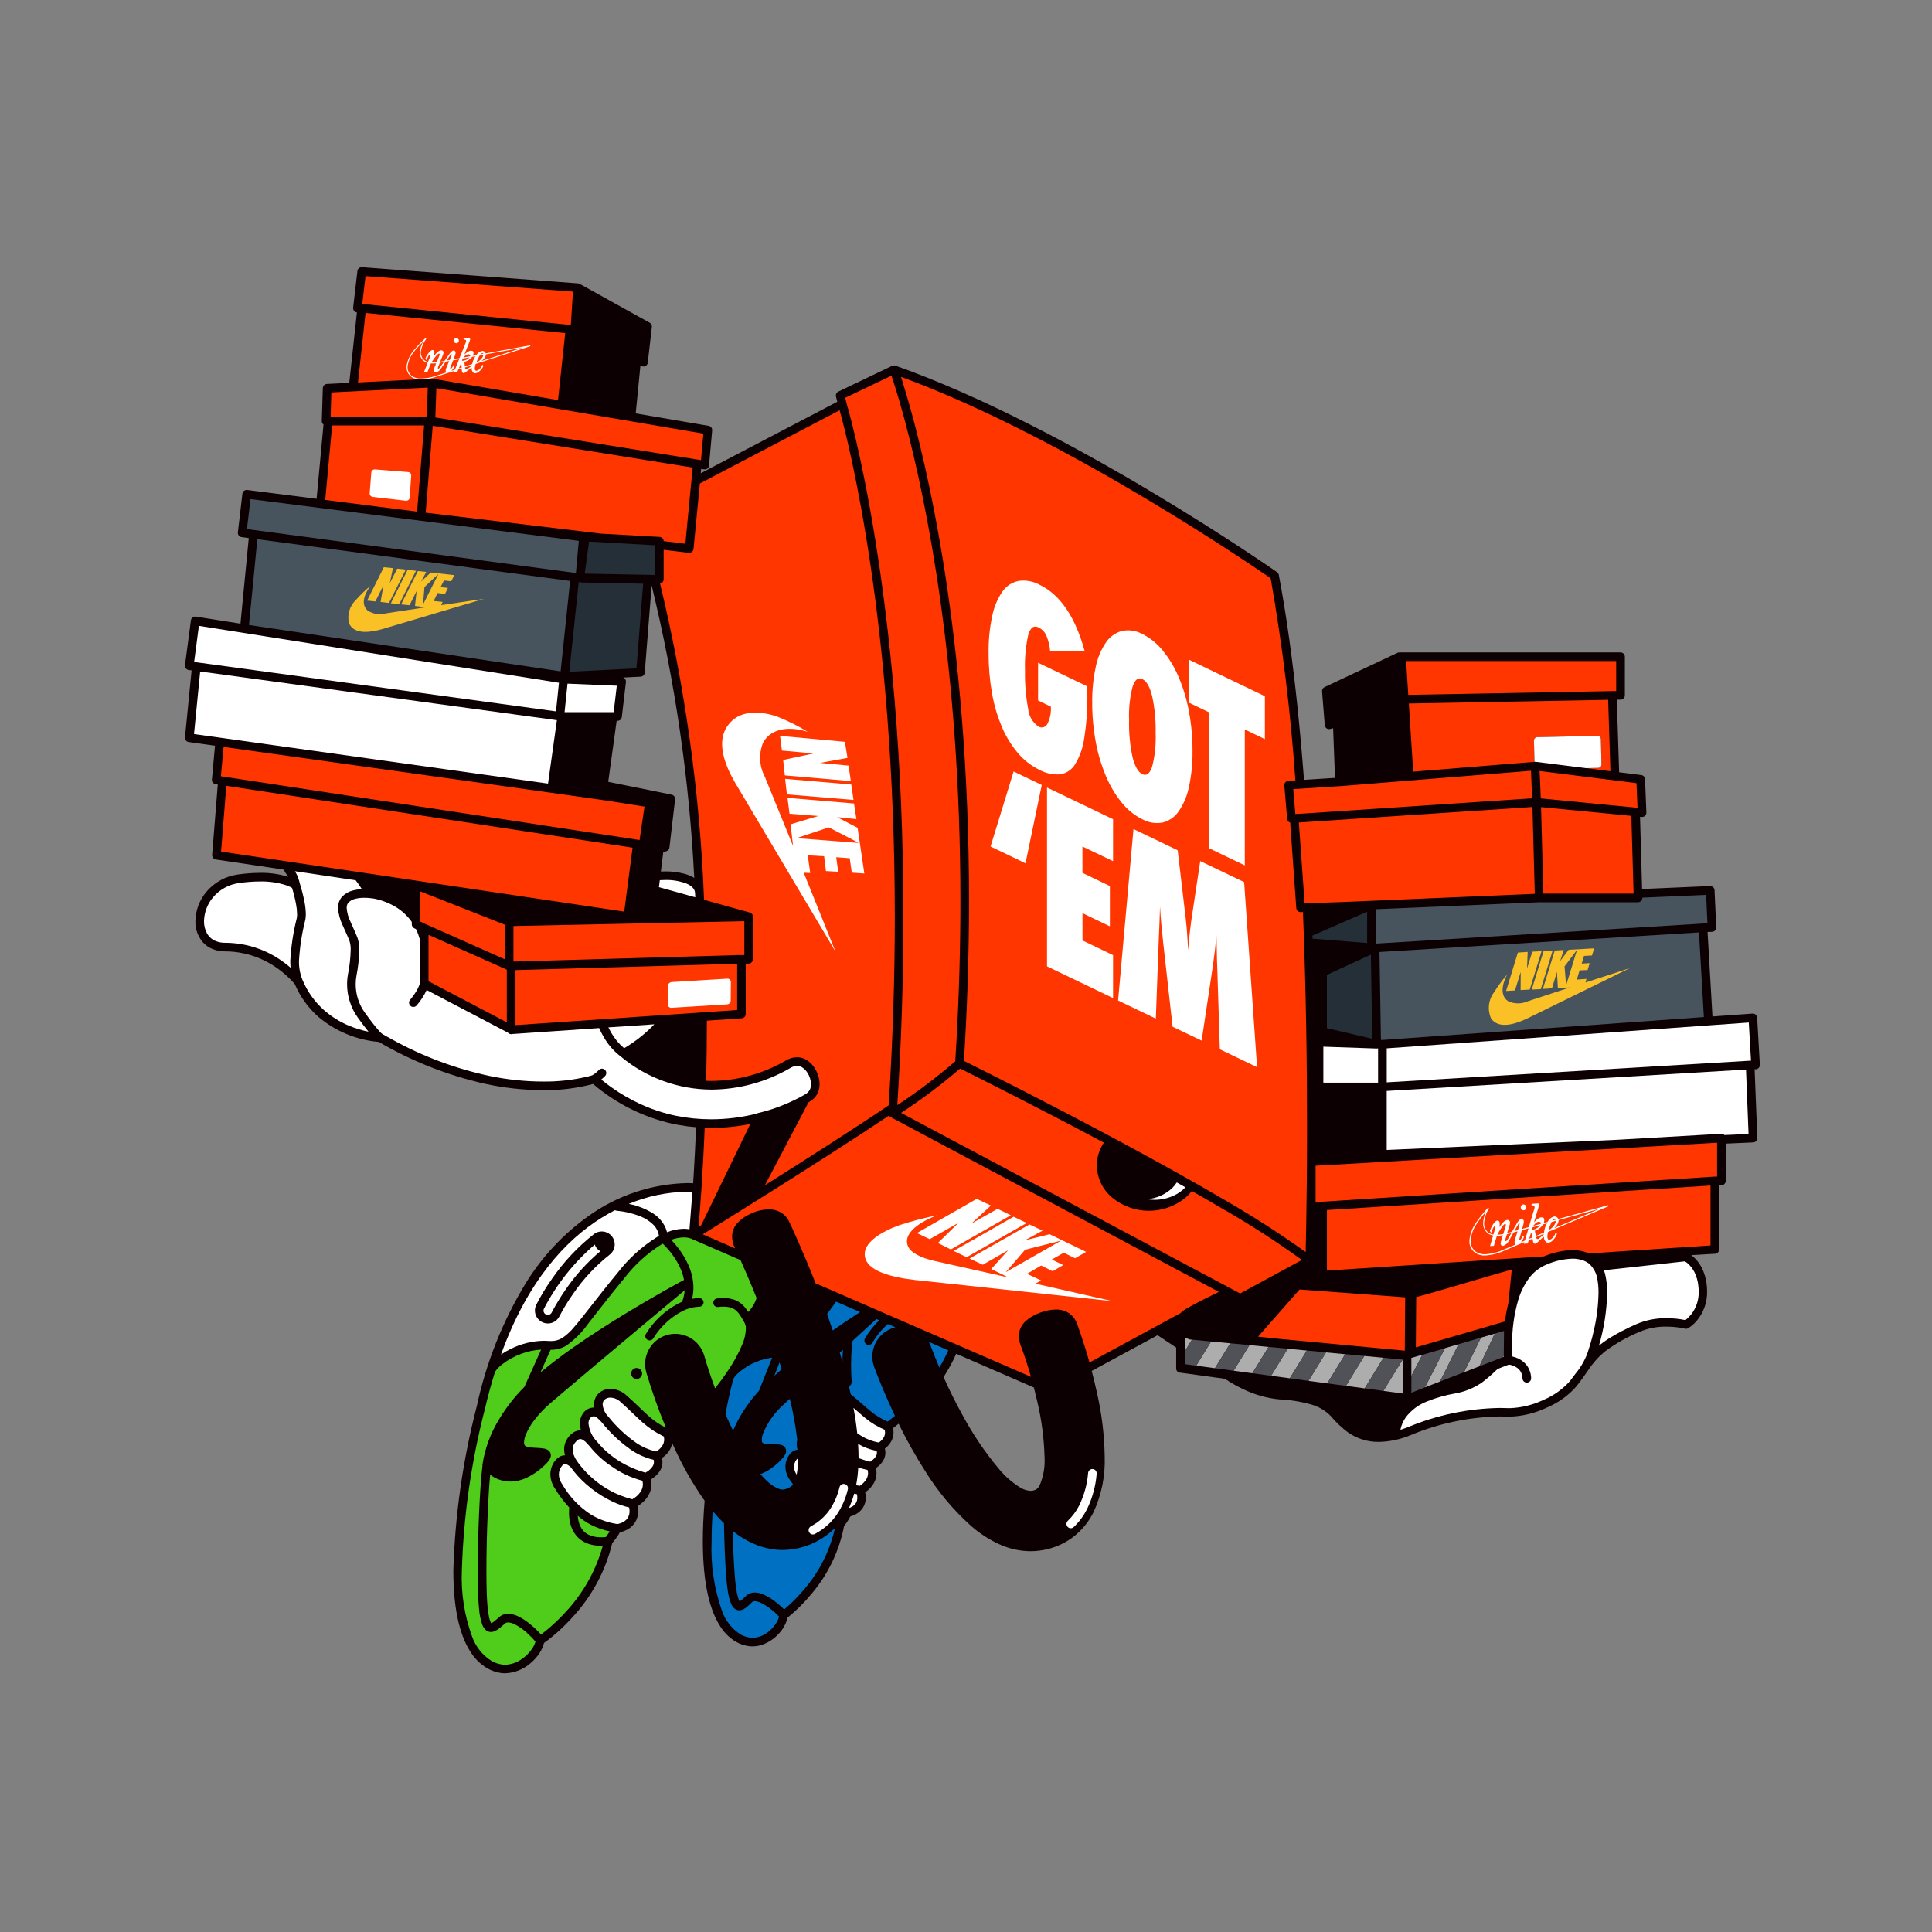 <svg width="188" height="188" viewBox="0 0 188 188" fill="none" xmlns="http://www.w3.org/2000/svg">
<rect x="0" y="0" width="188" height="188" fill="#808080" stroke="none"/>
<g clip-path="url(#clip0_20_1997)">
<path d="M171.133 103.918C171.172 103.877 171.203 103.827 171.222 103.774C171.242 103.72 171.25 103.663 171.247 103.606L170.984 99.024C170.981 98.969 170.967 98.915 170.943 98.865C170.919 98.815 170.885 98.77 170.843 98.734C170.801 98.697 170.753 98.669 170.7 98.651C170.647 98.633 170.592 98.626 170.536 98.63L166.636 98.908L166.16 90.69L166.604 90.672C166.66 90.67 166.714 90.656 166.764 90.633C166.814 90.61 166.859 90.577 166.896 90.536C166.933 90.495 166.962 90.447 166.98 90.395C166.999 90.343 167.007 90.288 167.004 90.233L166.838 86.621C166.836 86.566 166.823 86.512 166.8 86.462C166.777 86.412 166.744 86.368 166.703 86.33C166.662 86.293 166.615 86.264 166.563 86.246C166.511 86.227 166.456 86.219 166.401 86.221L159.788 86.508L159.588 79.481L159.738 79.498C159.799 79.505 159.859 79.498 159.917 79.479C159.974 79.46 160.027 79.429 160.071 79.388C160.116 79.347 160.151 79.297 160.174 79.241C160.197 79.185 160.208 79.125 160.205 79.064L160.076 75.82C160.073 75.721 160.034 75.626 159.967 75.552C159.899 75.479 159.808 75.432 159.709 75.42L157.555 75.149L157.329 68.088H157.691C157.803 68.088 157.91 68.044 157.988 67.965C158.067 67.886 158.111 67.779 158.111 67.668V63.906C158.111 63.795 158.067 63.688 157.988 63.609C157.91 63.53 157.803 63.486 157.691 63.486H136.164C136.103 63.486 136.042 63.5 135.986 63.526L128.886 66.865C128.809 66.902 128.745 66.961 128.702 67.035C128.66 67.109 128.64 67.194 128.647 67.279L128.912 70.566C128.917 70.627 128.935 70.687 128.966 70.74C128.996 70.794 129.038 70.84 129.088 70.875C129.139 70.911 129.196 70.935 129.256 70.945C129.317 70.956 129.379 70.953 129.438 70.937L129.725 70.861L129.906 75.695L126.89 75.887C126.89 75.826 126.881 75.765 126.877 75.704C126.862 75.511 126.846 75.32 126.831 75.129C126.822 75.014 126.813 74.898 126.803 74.783C126.793 74.647 126.782 74.512 126.771 74.377L126.762 74.268C126.746 74.076 126.73 73.887 126.714 73.698C126.694 73.455 126.673 73.211 126.652 72.968L126.643 72.868C126.632 72.731 126.619 72.595 126.607 72.458C126.607 72.429 126.607 72.399 126.599 72.37C126.578 72.137 126.558 71.903 126.536 71.67C126.518 71.479 126.501 71.289 126.483 71.099C126.467 70.938 126.452 70.777 126.436 70.617C126.429 70.537 126.421 70.457 126.413 70.377C126.394 70.177 126.375 69.977 126.355 69.777L126.322 69.456C126.304 69.277 126.286 69.099 126.267 68.92C126.253 68.78 126.239 68.64 126.224 68.501C126.198 68.253 126.172 68.007 126.144 67.762C126.144 67.727 126.136 67.691 126.133 67.656L126.094 67.307C126.094 67.284 126.094 67.262 126.087 67.24C126.042 66.834 125.996 66.428 125.948 66.025L125.927 65.849C125.907 65.681 125.886 65.515 125.866 65.349C125.824 64.991 125.779 64.635 125.733 64.279C125.711 64.102 125.688 63.926 125.666 63.751C125.616 63.368 125.565 62.988 125.513 62.609C125.495 62.482 125.479 62.355 125.461 62.229C125.395 61.728 125.323 61.232 125.246 60.74C125.231 60.64 125.215 60.534 125.199 60.431C125.141 60.04 125.08 59.651 125.017 59.265C124.993 59.112 124.968 58.96 124.943 58.808C124.887 58.458 124.828 58.111 124.768 57.768C124.744 57.627 124.72 57.485 124.695 57.344C124.612 56.873 124.528 56.405 124.441 55.944C124.421 55.836 124.359 55.741 124.269 55.678C124.269 55.678 119.238 52.155 112.086 47.884C104.934 43.613 95.656 38.6 87.129 35.581C87.117 35.577 87.104 35.574 87.091 35.571C87.079 35.567 87.068 35.565 87.056 35.563H87.025H86.972C86.952 35.565 86.931 35.568 86.91 35.572H86.894C86.865 35.579 86.838 35.589 86.812 35.601L81.575 38.109C81.487 38.151 81.417 38.221 81.376 38.309C81.335 38.396 81.325 38.495 81.349 38.589L81.475 39.097L68.189 46.051L68.228 45.63L68.496 45.673H68.525C68.552 45.677 68.58 45.679 68.608 45.678H68.626C68.648 45.677 68.669 45.673 68.691 45.668C68.701 45.668 68.709 45.662 68.719 45.659C68.736 45.654 68.752 45.648 68.769 45.64C68.778 45.635 68.787 45.63 68.796 45.624C68.812 45.616 68.826 45.606 68.841 45.596H68.847L68.865 45.577C68.876 45.569 68.886 45.56 68.895 45.55V45.545L68.918 45.515C68.927 45.503 68.936 45.491 68.945 45.478C68.953 45.465 68.957 45.454 68.962 45.442C68.966 45.43 68.972 45.423 68.975 45.413V45.401C68.98 45.388 68.984 45.375 68.987 45.361C68.989 45.352 68.992 45.343 68.993 45.333V45.318V45.304L69.299 41.889C69.308 41.784 69.277 41.679 69.213 41.596C69.148 41.512 69.055 41.456 68.951 41.438L61.861 40.23L62.318 35.576L62.446 35.633C62.506 35.66 62.571 35.672 62.637 35.669C62.703 35.665 62.766 35.646 62.824 35.614C62.881 35.581 62.929 35.536 62.966 35.481C63.002 35.426 63.025 35.364 63.032 35.298L63.432 31.819C63.442 31.737 63.426 31.653 63.389 31.579C63.35 31.505 63.291 31.444 63.218 31.404L56.4 27.621C56.371 27.605 56.34 27.593 56.309 27.585H56.291C56.272 27.58 56.252 27.577 56.231 27.575L35.227 26C35.12 25.992 35.013 26.026 34.929 26.095C34.846 26.164 34.792 26.263 34.779 26.37L34.365 29.934V29.939C34.358 29.997 34.363 30.056 34.381 30.112C34.398 30.168 34.427 30.22 34.465 30.264C34.533 30.342 34.627 30.391 34.73 30.402L33.986 37.256L31.814 37.364C31.708 37.369 31.608 37.414 31.534 37.489C31.46 37.565 31.417 37.665 31.413 37.771L31.314 40.962C31.312 41.018 31.321 41.074 31.342 41.127C31.362 41.179 31.393 41.227 31.433 41.267C31.447 41.282 31.463 41.295 31.48 41.307L30.808 48.537L24.058 47.678C24.003 47.671 23.948 47.675 23.894 47.69C23.841 47.705 23.791 47.73 23.747 47.764C23.704 47.798 23.667 47.841 23.64 47.889C23.613 47.937 23.595 47.99 23.588 48.045L23.146 51.8C23.133 51.91 23.164 52.02 23.232 52.107C23.299 52.194 23.398 52.251 23.508 52.266L24.207 52.36L23.399 60.688L19.058 60C19.003 59.991 18.947 59.994 18.892 60.007C18.838 60.021 18.787 60.045 18.742 60.079C18.697 60.112 18.659 60.154 18.631 60.203C18.603 60.251 18.585 60.305 18.578 60.36L18 64.727C17.985 64.838 18.016 64.95 18.084 65.039C18.117 65.083 18.16 65.119 18.208 65.147C18.256 65.174 18.309 65.192 18.364 65.198L18.645 65.233L18 71.749C17.989 71.857 18.02 71.965 18.087 72.05C18.154 72.135 18.251 72.191 18.358 72.206L19.872 72.417L20.922 72.564L20.622 75.853C20.612 75.96 20.643 76.066 20.709 76.15C20.775 76.234 20.871 76.29 20.977 76.306L21.192 76.339L20.645 83.188C20.637 83.294 20.669 83.399 20.734 83.482C20.8 83.565 20.895 83.62 21 83.636L27.66 84.628C27.67 84.75 27.718 84.865 27.797 84.958C27.892 85.072 27.974 85.195 28.043 85.325C27.155 85.047 26.229 84.916 25.299 84.936C24.591 84.939 23.883 84.992 23.181 85.093C21.972 85.246 20.864 85.851 20.081 86.786C19.408 87.586 19.031 88.593 19.015 89.638C18.994 90.387 19.252 91.117 19.738 91.688C19.994 91.974 20.312 92.198 20.668 92.344C21.069 92.505 21.498 92.585 21.93 92.579C23.733 92.588 25.489 93.154 26.956 94.2C27.431 94.531 27.874 94.905 28.28 95.316C28.43 95.467 28.541 95.592 28.614 95.678C28.649 95.719 28.675 95.75 28.692 95.772C29.205 96.975 29.976 98.051 30.951 98.922C32.617 100.341 34.684 101.203 36.864 101.387C40.056 103.259 43.517 104.628 47.126 105.445C48.992 105.858 50.898 106.071 52.81 106.079C54.464 106.106 56.113 105.904 57.711 105.479C59.956 107.401 62.642 108.738 65.528 109.373H65.546L65.588 109.381C65.718 109.408 65.846 109.431 65.974 109.455L66.049 109.468C66.607 109.57 67.169 109.644 67.734 109.689C67.665 111.389 67.585 112.917 67.504 114.249C67.486 114.559 67.466 114.854 67.448 115.143C67.368 115.137 67.216 115.128 67.001 115.125H66.852C63.406 115.204 60.065 116.321 57.264 118.33C54.816 120.077 52.742 122.297 51.164 124.858C48.915 128.558 47.302 132.609 46.395 136.843C45.041 142.066 44.276 147.424 44.114 152.817C44.114 156.994 44.883 159.423 45.864 160.86C46.258 161.46 46.784 161.963 47.401 162.329C47.803 162.562 48.243 162.717 48.702 162.789C48.849 162.812 48.998 162.823 49.148 162.823C50.066 162.792 50.944 162.442 51.633 161.833C51.971 161.549 52.266 161.217 52.508 160.846C52.702 160.548 52.847 160.22 52.938 159.875C53.94 159.143 54.864 158.308 55.693 157.384C57.588 155.35 58.925 152.86 59.574 150.156C59.644 150.072 59.76 149.929 59.886 149.761C59.986 149.628 60.093 149.48 60.187 149.331C60.234 149.255 60.281 149.18 60.322 149.105L60.394 149.089C60.627 149.031 60.851 148.943 61.062 148.826C61.383 148.654 61.651 148.395 61.834 148.079C62.016 147.763 62.106 147.402 62.094 147.037C62.093 146.876 62.079 146.715 62.051 146.556C62.231 146.444 62.4 146.316 62.557 146.174C62.782 145.973 62.972 145.737 63.12 145.474C63.297 145.158 63.389 144.801 63.389 144.439C63.389 144.336 63.381 144.233 63.365 144.131C63.358 144.075 63.349 144.019 63.336 143.962C63.467 143.882 63.593 143.793 63.712 143.695C63.907 143.534 64.076 143.343 64.212 143.128C64.329 142.945 64.408 142.739 64.442 142.523C64.477 142.308 64.466 142.087 64.412 141.876C64.533 141.794 64.647 141.702 64.754 141.602C64.945 141.425 65.105 141.217 65.228 140.988C65.317 140.814 65.38 140.628 65.415 140.436C65.445 140.503 65.475 140.57 65.507 140.636C66.347 142.532 67.371 144.341 68.566 146.036C68.447 147.487 68.392 148.789 68.391 149.955C68.391 154.355 69.159 156.865 70.13 158.321C70.515 158.924 71.04 159.425 71.659 159.781C72.056 160.002 72.492 160.141 72.944 160.191C73.037 160.201 73.131 160.205 73.225 160.205C73.648 160.201 74.066 160.109 74.453 159.934C75.024 159.677 75.528 159.291 75.925 158.807C76.27 158.404 76.513 157.924 76.635 157.407C77.491 156.718 78.274 155.942 78.971 155.091C80.573 153.206 81.662 150.939 82.132 148.51C82.191 148.432 82.285 148.303 82.388 148.154C82.472 148.031 82.561 147.895 82.641 147.754C82.678 147.69 82.713 147.627 82.742 147.564C82.956 147.505 83.161 147.417 83.352 147.303C83.597 147.159 83.806 146.961 83.963 146.724C84.154 146.426 84.253 146.078 84.249 145.724C84.247 145.554 84.228 145.385 84.194 145.218C84.333 145.12 84.464 145.011 84.587 144.892C84.778 144.708 84.939 144.495 85.064 144.261C85.213 143.98 85.292 143.666 85.293 143.347C85.291 143.183 85.271 143.019 85.231 142.86C85.33 142.792 85.425 142.718 85.514 142.637C85.684 142.489 85.829 142.316 85.945 142.123C86.084 141.892 86.158 141.628 86.159 141.358C86.159 141.225 86.141 141.092 86.105 140.963C86.194 140.894 86.279 140.82 86.359 140.74C86.52 140.579 86.655 140.394 86.758 140.191C86.884 139.943 86.949 139.669 86.95 139.391C86.948 139.25 86.932 139.11 86.9 138.972C87.034 138.872 87.222 138.721 87.442 138.544C88.209 140.106 89.06 141.623 89.993 143.091C91.236 145.114 92.766 146.944 94.537 148.525C95.357 149.236 96.274 149.827 97.261 150.279C98.209 150.711 99.237 150.938 100.277 150.946C100.865 150.946 101.449 150.87 102.017 150.721C102.95 150.485 103.821 150.051 104.571 149.449C105.325 148.834 105.941 148.069 106.382 147.202C107.183 145.494 107.565 143.62 107.496 141.735C107.462 139.606 107.201 137.486 106.717 135.412C106.564 134.712 106.398 134.038 106.231 133.405L112.642 129.93L114.452 131.13V133.16V133.181V133.215L114.461 133.262C114.461 133.272 114.461 133.281 114.47 133.291C114.476 133.307 114.482 133.324 114.489 133.339C114.489 133.347 114.496 133.355 114.501 133.363C114.511 133.38 114.521 133.396 114.533 133.411L114.542 133.425C114.558 133.445 114.576 133.462 114.595 133.478C114.616 133.496 114.639 133.511 114.663 133.523H114.67C114.691 133.534 114.713 133.543 114.735 133.55L114.763 133.557C114.777 133.557 114.79 133.564 114.804 133.566L119.222 134.172C119.239 134.191 119.258 134.209 119.278 134.224C119.789 134.565 120.324 134.868 120.878 135.13C122.008 135.698 123.232 136.052 124.49 136.174C125.545 136.22 126.59 136.388 127.605 136.674C128.328 136.877 128.984 137.267 129.505 137.806C129.993 138.389 130.545 138.914 131.152 139.37C132.035 139.995 133.093 140.324 134.174 140.31C135.233 140.287 136.277 140.065 137.253 139.656C140.001 138.505 142.942 137.887 145.92 137.835C146.209 137.835 146.481 137.842 146.735 137.853C146.806 137.853 146.877 137.853 146.948 137.853C148.182 137.806 149.394 137.508 150.508 136.977C151.614 136.515 152.6 135.809 153.393 134.911C153.876 134.299 154.23 133.777 154.553 133.319C154.994 132.644 155.533 132.039 156.153 131.524C157.198 130.742 158.338 130.095 159.544 129.599C160.366 129.25 161.252 129.077 162.144 129.092C162.582 129.092 163.02 129.126 163.452 129.192C163.614 129.218 163.742 129.243 163.829 129.262L163.929 129.283L163.952 129.289C164.058 129.317 164.169 129.303 164.264 129.25C164.627 129.026 164.946 128.738 165.205 128.4C165.812 127.621 166.133 126.657 166.113 125.67C166.113 125.476 166.103 125.282 166.082 125.089C166.028 124.471 165.854 123.869 165.571 123.316C165.33 122.853 164.989 122.449 164.571 122.134L166.892 122C166.999 121.993 167.098 121.946 167.171 121.868C167.244 121.79 167.284 121.688 167.284 121.581V115.332H167.506C167.618 115.332 167.724 115.288 167.803 115.209C167.882 115.131 167.926 115.024 167.926 114.913V111.283L170.601 111.165C170.712 111.16 170.816 111.112 170.891 111.03C170.966 110.949 171.006 110.841 171.001 110.73L170.739 104.049H170.827C170.885 104.049 170.941 104.038 170.993 104.015C171.046 103.992 171.093 103.96 171.132 103.918M66.576 85.021C65.975 84.865 65.356 84.788 64.734 84.794C64.591 84.794 64.45 84.799 64.308 84.806L64.54 82.912L64.841 82.83C64.92 82.807 64.99 82.761 65.044 82.698C65.097 82.635 65.131 82.557 65.141 82.475L65.692 77.788C65.704 77.684 65.676 77.579 65.615 77.493C65.553 77.408 65.462 77.349 65.359 77.328L59.185 76.078L60.005 70.142H60.09C60.192 70.142 60.292 70.104 60.368 70.036C60.445 69.968 60.495 69.873 60.507 69.771L60.907 66.371C60.913 66.314 60.907 66.255 60.89 66.2C60.873 66.145 60.844 66.094 60.806 66.05C60.761 65.997 60.703 65.956 60.638 65.932L62.337 65.845C62.44 65.841 62.536 65.799 62.61 65.728C62.684 65.657 62.729 65.562 62.737 65.46L63.411 56.97C65.688 66.305 67.075 75.833 67.556 85.429C67.252 85.247 66.923 85.109 66.579 85.018M101.179 144.507C101.111 144.656 101.011 144.787 100.885 144.892C100.788 144.963 100.676 145.013 100.558 145.039C100.47 145.061 100.379 145.073 100.287 145.072C99.956 145.057 99.633 144.96 99.347 144.792C98.527 144.298 97.799 143.666 97.195 142.925C95.835 141.301 94.646 139.542 93.647 137.674C93.004 136.51 92.386 135.274 91.817 134.005C92.053 133.633 92.296 133.226 92.525 132.805C92.713 132.456 92.889 132.095 93.046 131.734L100.603 135.017C100.712 135.442 100.818 135.871 100.915 136.302C101.352 138.111 101.596 139.96 101.644 141.82C101.694 142.74 101.535 143.66 101.179 144.51" fill="#0D0002"/>
<path d="M158.512 91.151L134.236 92.639L134.375 101.192L134.512 101.197L165.8 98.968L165.323 90.734L158.512 91.151Z" fill="#47545D"/>
<path d="M165.699 89.87L166.147 89.851L166.02 87.078L159.813 87.348V87.364C159.815 87.42 159.805 87.476 159.785 87.528C159.765 87.581 159.734 87.629 159.695 87.669C159.656 87.709 159.609 87.741 159.557 87.763C159.506 87.785 159.45 87.796 159.394 87.796H149.784L133.875 88.475V91.821L165.689 89.87H165.699Z" fill="#47545D"/>
<path d="M24.227 60.818L54.554 65.329L55.477 56.529L25.043 52.467L24.227 60.818Z" fill="#47545D"/>
<path d="M24.029 51.484L56.04 55.756L56.32 52.63L24.377 48.568L24.029 51.484Z" fill="#47545D"/>
<path d="M149.59 71.734L155.442 71.605C155.485 71.604 155.528 71.611 155.568 71.627C155.609 71.643 155.645 71.666 155.677 71.696C155.708 71.726 155.733 71.762 155.75 71.801C155.767 71.841 155.777 71.883 155.778 71.927L155.837 74.386C155.838 74.429 155.831 74.472 155.815 74.513C155.799 74.553 155.776 74.59 155.746 74.622C155.716 74.653 155.68 74.678 155.641 74.696C155.601 74.713 155.558 74.723 155.515 74.724L154.35 74.75L156.708 75.045L156.486 68.097L137.092 68.456L137.517 75.088L149.317 74.134L149.268 72.072C149.267 72.028 149.274 71.985 149.29 71.945C149.305 71.904 149.329 71.867 149.358 71.836C149.388 71.804 149.424 71.779 149.464 71.762C149.504 71.744 149.546 71.735 149.59 71.734Z" fill="#FF3600"/>
<path d="M156.884 67.25H157.267V64.325H136.826L137.037 67.617L156.884 67.25Z" fill="#FF3600"/>
<path d="M140.543 125.449C139.306 125.808 138.306 126.091 137.808 126.217L137.773 131.11L146.443 128.585C146.487 128.236 146.543 127.879 146.613 127.519C146.659 127.288 146.713 127.056 146.774 126.824L147.108 123.535L145.165 124.09C143.604 124.553 141.928 125.047 140.543 125.449Z" fill="#FF3600"/>
<path d="M126.454 125.485L122.42 130.069L124.443 130.28L136.698 131.433L136.736 126.242L126.458 125.479V125.485" fill="#FF3600"/>
<path d="M134.544 113.06L128.02 113.435V116.962L128.68 116.934L166.839 114.494H167.087V111.194L134.544 113.06Z" fill="#FF3600"/>
<path d="M129.121 117.747V123.64L150.238 122.256C151.114 121.881 152.053 121.673 153.006 121.643C153.497 121.637 153.984 121.724 154.441 121.901C154.494 121.922 154.541 121.947 154.592 121.971L166.446 121.194V115.361L129.121 117.747Z" fill="#FF3600"/>
<path d="M67.486 53.414C67.474 53.526 67.418 53.63 67.331 53.701C67.287 53.736 67.237 53.762 67.183 53.777C67.129 53.793 67.073 53.797 67.017 53.791L64.578 53.499V56.375C64.578 56.402 64.575 56.43 64.57 56.457C64.567 56.471 64.562 56.485 64.556 56.499C64.556 56.511 64.55 56.524 64.546 56.536C64.54 56.548 64.532 56.561 64.525 56.574C64.519 56.587 64.513 56.598 64.507 56.609C64.499 56.62 64.49 56.628 64.483 56.638C64.474 56.65 64.464 56.661 64.454 56.672C64.445 56.681 64.434 56.688 64.425 56.696C64.416 56.704 64.404 56.715 64.391 56.723C64.379 56.731 64.367 56.736 64.353 56.743C64.341 56.75 64.331 56.756 64.319 56.761L64.279 56.773L64.24 56.785H64.228C66.671 66.876 68.105 77.185 68.51 87.56L72.965 88.8C72.972 88.8 72.98 88.806 72.989 88.809L73.016 88.82C73.033 88.826 73.049 88.835 73.064 88.844L73.087 88.858C73.102 88.868 73.117 88.879 73.129 88.893L73.145 88.904C73.162 88.921 73.177 88.938 73.191 88.957L73.195 88.965C73.226 89.009 73.247 89.059 73.257 89.112C73.259 89.119 73.259 89.126 73.257 89.133C73.257 89.152 73.263 89.171 73.264 89.19V93.349C73.264 93.46 73.22 93.567 73.141 93.646C73.063 93.725 72.956 93.769 72.844 93.769H72.564V98.669C72.564 98.775 72.524 98.877 72.452 98.955C72.379 99.032 72.28 99.079 72.174 99.087L68.785 99.319C68.785 101.379 68.757 103.336 68.713 105.171C68.889 105.178 69.062 105.182 69.234 105.183C71.757 105.163 74.233 104.489 76.418 103.228C76.756 103.006 77.15 102.884 77.553 102.877C77.902 102.878 78.243 102.979 78.534 103.169C78.838 103.373 79.094 103.64 79.284 103.953C79.58 104.411 79.742 104.943 79.752 105.488C79.757 105.803 79.689 106.115 79.552 106.399C79.402 106.699 79.171 106.953 78.886 107.131C78.876 107.138 78.805 107.183 78.678 107.257L74.434 115.33L74.594 115.23C78.594 112.708 83.355 109.671 86.474 107.556C86.889 101.046 87.073 94.938 87.073 89.268C87.073 60.589 82.558 43.003 81.701 39.923L68.102 47.049L67.486 53.414Z" fill="#FF3600"/>
<path d="M69.208 109.747H69.128C69.053 109.747 68.976 109.747 68.901 109.747H68.724H68.573C68.379 114.457 68.105 117.882 67.973 119.381L68.236 119.218L73.01 109.37C71.759 109.625 70.486 109.755 69.21 109.757" fill="#FF3600"/>
<path d="M86.639 108.687H86.627C86.616 108.68 86.607 108.669 86.596 108.661C86.58 108.649 86.564 108.636 86.55 108.623C86.538 108.61 86.527 108.597 86.517 108.583C86.51 108.575 86.504 108.567 86.498 108.559C83.368 110.665 78.861 113.539 75.041 115.946C72.394 117.614 70.08 119.056 68.787 119.859H68.781L68.381 120.109L71.526 121.476L71.509 121.44C71.337 121.098 71.244 120.722 71.237 120.34C71.238 119.856 71.416 119.39 71.737 119.029C72.083 118.652 72.502 118.351 72.97 118.144C73.538 117.856 74.162 117.697 74.799 117.678C75.201 117.67 75.598 117.768 75.951 117.961C76.327 118.179 76.626 118.509 76.807 118.906C76.883 119.067 78.032 121.484 79.362 124.878L100.319 133.978C100.003 132.864 99.657 131.809 99.313 130.899C99.203 130.618 99.144 130.32 99.14 130.019C99.139 129.749 99.195 129.482 99.305 129.236C99.414 128.998 99.566 128.782 99.753 128.6C100.16 128.221 100.642 127.932 101.168 127.751C101.669 127.55 102.202 127.441 102.742 127.427C103.171 127.416 103.595 127.527 103.964 127.748C104.356 128.001 104.653 128.379 104.807 128.821C104.843 128.921 105.407 130.421 106.017 132.579L114.9 127.763C114.923 127.731 114.95 127.701 114.978 127.674C115.036 127.62 115.098 127.571 115.164 127.527C115.3 127.427 115.474 127.327 115.68 127.209C116.092 126.974 116.63 126.693 117.167 126.422C117.687 126.159 118.204 125.905 118.602 125.713L86.65 108.695L86.639 108.687Z" fill="#FF3600"/>
<path d="M119.179 117.75C118.15 117.141 117.079 116.52 115.979 115.897C115.793 116.134 115.584 116.352 115.355 116.548C114.351 117.371 113.093 117.821 111.795 117.821C110.496 117.821 109.238 117.371 108.235 116.548C107.77 116.164 107.395 115.683 107.135 115.14C106.875 114.597 106.737 114.003 106.73 113.401C106.732 112.611 106.971 111.841 107.414 111.188C100.751 107.635 94.83 104.68 93.468 104.001L93.424 103.979C91.608 105.542 89.69 106.982 87.684 108.292L120.676 125.867L121.399 125.474L126.683 122.606C124.268 120.858 121.764 119.236 119.183 117.747" fill="#FF3600"/>
<path d="M87.841 37.208C87.955 37.57 88.088 38.008 88.236 38.508C90.084 44.786 94.294 61.908 94.294 87.683C94.294 90.208 94.251 92.816 94.166 95.506C94.126 96.749 94.076 98.009 94.015 99.286C93.981 99.996 93.944 100.711 93.904 101.431C93.871 102.031 93.834 102.631 93.796 103.231C95.766 104.208 109.019 110.818 118.94 116.636C121.731 118.23 124.439 119.966 127.054 121.836V121.726C127.068 121.119 127.088 120.226 127.108 119.095C127.148 116.827 127.188 113.585 127.188 109.688C127.188 103.826 127.097 96.483 126.788 88.75L126.573 88.758C126.464 88.761 126.359 88.723 126.278 88.651C126.197 88.578 126.148 88.477 126.14 88.369L125.558 80.222V80.05C125.475 80.028 125.401 79.98 125.346 79.915C125.291 79.849 125.257 79.767 125.25 79.682L124.975 76.437C124.97 76.381 124.976 76.325 124.994 76.272C125.011 76.219 125.038 76.17 125.075 76.128C125.111 76.085 125.156 76.051 125.206 76.026C125.256 76.001 125.31 75.986 125.366 75.983L126.051 75.94C125.596 69.347 124.793 62.782 123.646 56.273L123.56 56.213C123.409 56.113 123.186 55.956 122.896 55.759C122.316 55.359 121.467 54.793 120.396 54.088C118.252 52.68 115.218 50.738 111.655 48.61C104.755 44.492 95.881 39.679 87.672 36.671L87.687 36.717C87.734 36.862 87.787 37.026 87.844 37.207" fill="#FF3600"/>
<path d="M87.909 89.268C87.909 94.932 87.731 101.032 87.317 107.531C87.632 107.331 88.041 107.055 88.533 106.712C90.064 105.643 91.539 104.496 92.953 103.278C92.995 102.642 93.033 102.008 93.068 101.378C93.337 96.573 93.456 92.002 93.456 87.678C93.456 64.792 90.124 48.762 88.104 41.149L87.975 40.665C87.805 40.033 87.645 39.467 87.498 38.965C87.164 37.815 86.898 37.009 86.748 36.555L82.242 38.712L82.364 39.198C82.492 39.624 87.909 57.798 87.909 89.265" fill="#FF3600"/>
<path d="M41.699 95.482L49.318 99.482V94.357L41.699 90.969V95.482Z" fill="#FF3600"/>
<path d="M71.733 93.778L50.162 94.398V99.752L71.733 98.281V93.778Z" fill="#FF3600"/>
<path d="M49.125 89.985L40.91 86.747V89.683L41.459 89.942L49.125 93.351V89.985Z" fill="#FF3600"/>
<path d="M71.763 92.938H72.431V89.638L49.963 90.112V93.567L71.751 92.94L71.763 92.938Z" fill="#FF3600"/>
<path d="M62.235 81.743L62.435 80.372L62.716 78.489L58.992 77.901L58.52 77.834L53.62 77.141L21.757 72.682L21.494 75.537L62.2 81.737L62.235 81.743Z" fill="#FF3600"/>
<path d="M60.93 87.261L61.085 86.076L61.555 82.488L22.023 76.467L21.512 82.867L60.741 88.709L60.93 87.261Z" fill="#FF3600"/>
<path d="M55.546 31.621L55.752 28.376L35.568 26.868L35.252 29.576L55.478 31.621H55.546Z" fill="#FF3600"/>
<path d="M41.626 37.718L32.243 38.188L32.172 40.56H41.53L41.626 37.718Z" fill="#FF3600"/>
<path d="M54.6 39.837L42.463 37.772L42.363 40.624L67.92 44.73L68.213 44.779L68.443 42.197L61.35 40.989L54.6 39.837Z" fill="#FF3600"/>
<path d="M64.578 52.655L66.691 52.908L67.4 45.501L42.11 41.434L41.422 49.888L58.477 51.926L64.183 52.247C64.289 52.251 64.389 52.296 64.463 52.372C64.538 52.447 64.58 52.548 64.583 52.655" fill="#FF3600"/>
<path d="M40.588 49.784L41.271 41.399H32.32L31.648 48.647L36.82 49.305L40.588 49.784Z" fill="#FF3600"/>
<path d="M126.399 80.178L126.951 87.906L130.558 87.777L149.346 86.977L149.12 78.525L126.935 80L126.393 80.038L126.399 80.178Z" fill="#FF3600"/>
<path d="M149.851 75.764L149.929 77.692L159.191 78.592H159.198L159.343 78.608L159.243 76.208L149.816 75.026L149.851 75.764Z" fill="#FF3600"/>
<path d="M126.049 79.207L126.883 79.163L149.083 77.683L148.979 75L130.37 76.5H130.363L125.844 76.787L126.049 79.207Z" fill="#FF3600"/>
<path d="M150.182 86.956H158.961L158.742 79.391L149.957 78.538L150.182 86.956Z" fill="#FF3600"/>
<path d="M41.61 36.878L42.039 36.856C42.048 36.856 42.056 36.856 42.065 36.856C42.085 36.854 42.106 36.854 42.126 36.856L54.3 38.935L55 32.415L35.569 30.452L34.836 37.217L40.736 36.917L41.61 36.878Z" fill="#FF3600"/>
<path d="M164.866 123.766C164.711 123.459 164.499 123.184 164.242 122.955C164.152 122.876 164.057 122.805 163.957 122.74L156.062 123.609C156.113 123.731 156.156 123.855 156.19 123.982C156.332 124.582 156.399 125.198 156.39 125.814C156.351 127.551 156.082 129.276 155.59 130.942C155.893 130.693 156.212 130.463 156.544 130.253C157.402 129.724 158.298 129.256 159.223 128.853C160.152 128.455 161.154 128.257 162.164 128.272C162.78 128.271 163.395 128.333 163.999 128.456C164.023 128.439 164.048 128.42 164.076 128.398C164.259 128.251 164.425 128.083 164.57 127.898C165.06 127.268 165.316 126.488 165.296 125.69C165.296 125.525 165.287 125.36 165.27 125.196C165.227 124.698 165.092 124.212 164.87 123.763" fill="white"/>
<path d="M155.083 123.522C154.959 123.315 154.806 123.128 154.63 122.965C154.614 122.951 154.599 122.943 154.583 122.93C154.442 122.828 154.289 122.744 154.128 122.679C153.77 122.541 153.389 122.473 153.006 122.479C152.138 122.51 151.284 122.705 150.49 123.054C149.798 123.338 149.2 123.808 148.76 124.412C148.302 125.047 147.955 125.754 147.733 126.504C147.321 127.937 147.121 129.422 147.14 130.913C147.14 131.377 147.157 131.755 147.172 132.001C147.273 132.025 147.373 132.054 147.472 132.089C147.93 132.241 148.329 132.533 148.613 132.924C148.854 133.278 148.986 133.695 148.992 134.124C148.991 134.233 148.948 134.337 148.873 134.415C148.797 134.493 148.694 134.538 148.585 134.542C148.476 134.545 148.371 134.506 148.29 134.434C148.209 134.361 148.16 134.259 148.153 134.151C148.152 133.901 148.083 133.656 147.953 133.442C147.847 133.278 147.704 133.141 147.537 133.042C147.319 132.913 147.08 132.825 146.831 132.784L145.731 133.212C145.254 133.677 144.751 134.113 144.224 134.518C143.422 135.073 142.509 135.444 141.548 135.605C140.637 135.763 139.746 136.016 138.889 136.36C138.056 136.674 137.328 137.217 136.789 137.925C136.536 138.288 136.359 138.699 136.27 139.132C136.495 139.061 136.727 138.981 136.97 138.886C139.814 137.696 142.859 137.058 145.943 137.007C146.243 137.007 146.529 137.014 146.794 137.026C146.852 137.026 146.911 137.026 146.971 137.026C148.085 136.978 149.178 136.706 150.185 136.226C151.167 135.818 152.045 135.195 152.757 134.404C152.937 134.175 153.112 133.941 153.283 133.704C153.78 133.113 154.176 132.443 154.455 131.722C154.544 131.428 154.644 131.137 154.735 130.842C154.865 130.424 154.999 129.913 155.12 129.357C155.382 128.19 155.525 127 155.547 125.804C155.556 125.259 155.499 124.714 155.376 124.183C155.31 123.946 155.211 123.72 155.081 123.512" fill="white"/>
<path d="M149.348 74.132C149.376 74.129 149.404 74.129 149.433 74.132L154.348 74.748L155.513 74.723C155.556 74.722 155.599 74.712 155.639 74.695C155.678 74.677 155.714 74.652 155.744 74.621C155.774 74.589 155.798 74.552 155.814 74.512C155.829 74.471 155.837 74.428 155.836 74.385L155.777 71.926C155.775 71.838 155.738 71.755 155.675 71.695C155.612 71.635 155.527 71.602 155.44 71.604L149.589 71.732C149.501 71.734 149.418 71.77 149.357 71.834C149.297 71.897 149.264 71.982 149.266 72.07L149.316 74.133L149.348 74.132Z" fill="white"/>
<path d="M134.044 102.02C134.012 102.026 133.978 102.029 133.944 102.029L128.773 101.85V105.35H134.099V102.022L134.044 102.02Z" fill="white"/>
<path d="M170.171 99.5L166.271 99.778L134.941 102.011V105.321L170.28 103.214H170.386L170.171 99.5Z" fill="white"/>
<path d="M134.939 106.159V111.9L157.274 110.914L167.483 110.328C167.54 110.325 167.597 110.333 167.651 110.352C167.705 110.372 167.754 110.402 167.795 110.441L167.802 110.449L170.148 110.349L169.901 104.078L134.939 106.159Z" fill="white"/>
<path d="M83.118 145.343C83.01 145.747 82.872 146.144 82.707 146.529C82.675 146.603 82.639 146.673 82.607 146.746C82.646 146.733 82.688 146.718 82.733 146.699C82.952 146.616 83.141 146.47 83.275 146.279C83.378 146.115 83.43 145.925 83.423 145.732C83.422 145.618 83.41 145.505 83.386 145.394C83.297 145.377 83.207 145.363 83.12 145.343" fill="white"/>
<path d="M77.479 142.074C77.343 142.263 77.269 142.49 77.268 142.723C77.27 142.909 77.312 143.091 77.391 143.259C77.427 143.34 77.47 143.417 77.521 143.489C77.623 142.968 77.673 142.438 77.671 141.906C77.654 141.911 77.638 141.917 77.624 141.925C77.565 141.964 77.515 142.015 77.479 142.074Z" fill="white"/>
<path d="M83.516 142.791C83.485 143.37 83.416 143.945 83.311 144.515C83.422 144.542 83.537 144.566 83.653 144.588C83.704 144.555 83.763 144.514 83.834 144.459C84.038 144.302 84.208 144.105 84.334 143.88C84.42 143.719 84.466 143.539 84.468 143.356C84.466 143.25 84.451 143.144 84.422 143.042C84.116 142.976 83.813 142.893 83.516 142.791Z" fill="white"/>
<path d="M83.5 140.512C83.528 140.959 83.544 141.393 83.544 141.812C83.544 141.837 83.544 141.86 83.544 141.885C83.914 142.025 84.293 142.142 84.678 142.235C84.718 142.21 84.763 142.181 84.813 142.144C84.98 142.027 85.123 141.879 85.232 141.708C85.296 141.605 85.33 141.487 85.332 141.366C85.332 141.305 85.322 141.245 85.305 141.187C84.672 141.063 84.063 140.835 83.505 140.512" fill="white"/>
<path d="M84.219 138.006C83.859 137.714 83.506 137.393 83.051 137C83.212 137.865 83.333 138.687 83.415 139.471C83.526 139.546 83.635 139.617 83.741 139.681C84.283 140.023 84.886 140.257 85.517 140.371C85.553 140.347 85.592 140.319 85.637 140.283C85.796 140.159 85.927 140.002 86.022 139.824C86.088 139.692 86.123 139.546 86.122 139.398C86.121 139.308 86.109 139.217 86.086 139.13C85.413 138.846 84.783 138.467 84.217 138.006" fill="white"/>
<path d="M59.546 146.087C59.476 146.054 59.409 146.02 59.341 145.987C59.273 145.954 59.224 145.928 59.167 145.897C58.398 145.495 57.682 144.999 57.034 144.422C56.472 143.93 55.969 143.375 55.534 142.769C55.448 142.688 55.354 142.616 55.253 142.555C55.169 142.5 55.073 142.468 54.973 142.461C54.929 142.461 54.885 142.472 54.847 142.494C54.775 142.538 54.713 142.597 54.666 142.666C54.483 142.895 54.383 143.18 54.383 143.473C54.385 143.666 54.424 143.856 54.496 144.035C54.538 144.144 54.592 144.249 54.656 144.347L54.667 144.364L54.688 144.395C55.36 145.576 56.3 146.584 57.433 147.336C58.09 147.745 58.812 148.04 59.568 148.208C59.712 148.238 59.855 148.269 60.008 148.294L60.041 148.3L60.062 148.306C60.105 148.298 60.169 148.285 60.244 148.264C60.432 148.214 60.61 148.133 60.772 148.024C60.89 147.944 60.992 147.842 61.072 147.724C61.202 147.521 61.267 147.283 61.258 147.042C61.255 146.924 61.244 146.806 61.223 146.69C60.642 146.552 60.078 146.351 59.541 146.09" fill="white"/>
<path d="M59.436 142.641C58.681 142.125 58.004 141.504 57.426 140.796L57.203 140.542L57.22 140.528L57.203 140.542C57.074 140.386 56.925 140.249 56.759 140.134C56.673 140.072 56.571 140.036 56.465 140.029C56.391 140.03 56.319 140.053 56.259 140.095C56.138 140.176 56.033 140.278 55.948 140.395C55.803 140.58 55.725 140.808 55.729 141.042C55.734 141.262 55.782 141.479 55.87 141.681C55.953 141.88 56.062 142.067 56.193 142.238L56.211 142.264L56.225 142.285L56.288 142.373C56.345 142.451 56.431 142.566 56.547 142.707C56.866 143.095 57.215 143.457 57.59 143.79C58.71 144.805 60.064 145.526 61.531 145.89C61.615 145.841 61.697 145.788 61.776 145.73C62.026 145.555 62.235 145.328 62.39 145.064C62.498 144.871 62.555 144.654 62.556 144.432C62.555 144.317 62.54 144.202 62.512 144.09C61.404 143.801 60.36 143.308 59.433 142.636" fill="white"/>
<path d="M61.379 141.065C60.321 140.32 59.374 139.429 58.565 138.419C58.402 138.223 58.217 138.047 58.014 137.892C57.944 137.845 57.861 137.819 57.776 137.818C57.713 137.819 57.651 137.834 57.593 137.86C57.536 137.887 57.485 137.926 57.444 137.973C57.318 138.126 57.254 138.32 57.265 138.517C57.332 139.173 57.616 139.787 58.072 140.262C58.842 141.201 59.795 141.972 60.872 142.531C61.489 142.852 62.136 143.11 62.805 143.301C62.86 143.271 62.923 143.235 62.996 143.186C63.199 143.057 63.373 142.887 63.506 142.686C63.587 142.563 63.631 142.418 63.632 142.27C63.632 142.197 63.621 142.123 63.601 142.052C62.805 141.865 62.051 141.53 61.378 141.065" fill="white"/>
<path d="M62.533 138.426C61.933 137.898 61.369 137.293 60.373 136.412C60.11 136.162 59.764 136.015 59.4 136C59.198 135.994 58.999 136.06 58.841 136.187C58.774 136.248 58.722 136.323 58.687 136.406C58.653 136.489 58.637 136.579 58.641 136.669C58.685 137.117 58.882 137.536 59.198 137.857C59.961 138.813 60.855 139.658 61.853 140.365C62.457 140.785 63.136 141.083 63.853 141.243C63.913 141.209 63.97 141.171 64.025 141.129C64.221 140.988 64.383 140.805 64.5 140.594C64.586 140.434 64.63 140.256 64.629 140.074C64.627 139.976 64.614 139.879 64.591 139.783C63.846 139.43 63.155 138.972 62.539 138.422" fill="white"/>
<path d="M54.684 130.217C55.125 129.923 55.519 129.564 55.852 129.152C56.766 128.113 58.003 126.393 60.126 123.82C61.184 122.452 62.476 121.284 63.943 120.368C64.005 120.332 64.065 120.303 64.125 120.268C64.1 120.095 64.052 119.927 63.981 119.768C63.879 119.545 63.739 119.342 63.567 119.168C63.183 118.798 62.726 118.512 62.226 118.328C61.519 118.058 60.779 117.886 60.026 117.816H60.018C59.956 117.812 59.895 117.793 59.841 117.762C59.406 117.985 58.963 118.234 58.515 118.514C55.087 120.657 51.363 124.578 48.752 131.807C49.048 131.606 49.358 131.426 49.68 131.269C50.682 130.765 51.784 130.492 52.905 130.469C53.041 130.469 53.178 130.475 53.315 130.485H53.344C53.438 130.492 53.527 130.496 53.613 130.496C53.991 130.505 54.364 130.405 54.686 130.208M53.309 128.784C53.096 128.783 52.886 128.729 52.699 128.625C52.513 128.521 52.355 128.372 52.242 128.191C52.129 128.01 52.064 127.803 52.053 127.59C52.042 127.377 52.085 127.165 52.178 126.973C52.622 126.104 53.128 125.269 53.691 124.473C54.834 122.804 56.226 121.32 57.818 120.073C58.084 119.879 58.416 119.798 58.742 119.846C59.068 119.895 59.361 120.069 59.56 120.331C59.759 120.594 59.848 120.923 59.806 121.25C59.765 121.577 59.597 121.874 59.339 122.079C57.956 123.169 56.747 124.464 55.755 125.92C55.268 126.608 54.829 127.329 54.44 128.078C54.337 128.29 54.176 128.469 53.975 128.594C53.775 128.719 53.544 128.785 53.308 128.785" fill="white"/>
<path d="M58.42 121.749C58.339 121.707 58.263 121.654 58.194 121.593C58.048 121.462 57.939 121.294 57.88 121.106C55.842 122.849 54.161 124.97 52.93 127.351C52.902 127.408 52.887 127.471 52.887 127.534C52.887 127.613 52.909 127.69 52.951 127.757C52.992 127.824 53.052 127.878 53.123 127.912C53.223 127.961 53.338 127.968 53.443 127.932C53.548 127.895 53.635 127.819 53.684 127.719C53.691 127.705 53.722 127.643 53.784 127.53C53.846 127.417 53.932 127.256 54.046 127.056C54.275 126.656 54.611 126.106 55.046 125.478C55.998 124.089 57.134 122.835 58.422 121.749" fill="white"/>
<path d="M67.291 115.977C67.191 115.977 67.045 115.966 66.854 115.966C64.905 115.998 62.98 116.399 61.182 117.15L61.258 117.165C62.062 117.327 62.83 117.632 63.527 118.065C64.043 118.388 64.459 118.849 64.727 119.396C64.803 119.56 64.863 119.732 64.905 119.908C65.423 119.697 65.976 119.583 66.536 119.572C66.722 119.571 66.908 119.588 67.092 119.622L67.372 116.022L67.317 115.98H67.287" fill="white"/>
<path d="M28.554 86.872C28.509 86.707 28.464 86.55 28.42 86.403L28.373 86.375C28.201 86.281 28.021 86.202 27.835 86.139C27.016 85.877 26.159 85.754 25.3 85.775C24.631 85.778 23.962 85.828 23.3 85.924C22.296 86.048 21.376 86.548 20.726 87.324C20.178 87.973 19.87 88.791 19.852 89.64C19.844 90.054 19.944 90.462 20.142 90.826C20.332 91.163 20.63 91.426 20.988 91.572C21.287 91.69 21.607 91.748 21.929 91.742C23.904 91.749 25.828 92.368 27.437 93.512C27.756 93.735 28.037 93.958 28.279 94.166C28.258 93.945 28.248 93.722 28.247 93.5C28.325 92.095 28.537 90.701 28.882 89.337C28.904 89.214 28.915 89.089 28.913 88.964C28.906 88.628 28.87 88.293 28.805 87.964C28.739 87.6 28.648 87.222 28.554 86.875" fill="white"/>
<path d="M59.452 100.452C59.785 101.039 60.218 101.563 60.731 102C61.813 101.363 62.803 100.58 63.67 99.672L59.199 99.972C59.268 100.114 59.351 100.272 59.452 100.447" fill="white"/>
<path d="M67.635 86.9C67.626 86.711 67.55 86.531 67.42 86.392C67.245 86.213 67.034 86.072 66.8 85.98C66.141 85.732 65.44 85.612 64.735 85.628C64.556 85.628 64.379 85.635 64.205 85.648L64.121 86.328L67.655 87.315C67.648 87.154 67.641 87.015 67.635 86.9Z" fill="white"/>
<path d="M33.774 95.781C33.774 95.446 33.804 95.111 33.865 94.781C34.017 94.019 34.104 93.246 34.125 92.469C34.138 92.162 34.099 91.855 34.009 91.561C33.826 91.08 33.556 90.539 33.325 89.995C33.076 89.478 32.93 88.918 32.895 88.345C32.894 88.143 32.928 87.942 32.995 87.751C33.067 87.551 33.181 87.368 33.329 87.214C33.615 86.934 33.972 86.737 34.362 86.646C34.641 86.576 34.927 86.535 35.214 86.525C35.029 86.225 34.826 85.935 34.607 85.658L28.707 84.779C28.843 85.004 28.955 85.243 29.04 85.492C29.092 85.642 29.135 85.795 29.169 85.95C29.353 86.534 29.505 87.127 29.624 87.727C29.707 88.133 29.752 88.545 29.76 88.958C29.762 89.138 29.746 89.317 29.714 89.493C29.381 90.804 29.174 92.143 29.095 93.493C29.078 94.137 29.197 94.777 29.444 95.371C29.901 96.468 30.595 97.449 31.476 98.245C32.204 98.898 33.035 99.423 33.937 99.8C34.556 100.06 35.199 100.258 35.857 100.391C35.53 99.991 35.17 99.506 34.83 99.034C34.145 98.086 33.776 96.947 33.774 95.777" fill="white"/>
<path d="M78.919 105.494C78.907 105.106 78.79 104.73 78.579 104.405C78.454 104.196 78.286 104.018 78.086 103.882C77.929 103.778 77.746 103.722 77.559 103.721C77.312 103.729 77.073 103.807 76.869 103.946C74.55 105.291 71.92 106.008 69.24 106.027C66.025 106.016 62.914 104.888 60.44 102.836C59.74 102.308 59.157 101.641 58.728 100.877C58.57 100.606 58.428 100.327 58.303 100.041L49.856 100.617C49.819 100.628 49.78 100.634 49.742 100.635C49.681 100.634 49.621 100.621 49.566 100.595C49.51 100.569 49.462 100.531 49.423 100.485L41.518 96.335C41.38 96.637 41.216 96.927 41.028 97.201C40.88 97.418 40.722 97.627 40.552 97.827C40.516 97.871 40.472 97.908 40.422 97.935C40.372 97.962 40.317 97.978 40.261 97.983C40.204 97.988 40.147 97.982 40.093 97.965C40.039 97.947 39.989 97.919 39.947 97.881C39.904 97.844 39.869 97.798 39.844 97.747C39.82 97.696 39.806 97.641 39.803 97.584C39.801 97.527 39.81 97.47 39.83 97.417C39.85 97.364 39.88 97.316 39.92 97.275L39.926 97.269L39.95 97.241L40.041 97.129C40.117 97.029 40.223 96.893 40.334 96.729C40.563 96.409 40.741 96.055 40.863 95.681V91.461C40.769 91.098 40.64 90.746 40.478 90.409L40.311 90.33C40.239 90.295 40.178 90.242 40.135 90.174C40.093 90.107 40.07 90.029 40.07 89.95V89.715C39.977 89.581 39.88 89.455 39.779 89.337L39.71 89.259C39.643 89.184 39.554 89.088 39.447 88.983C39.179 88.723 38.886 88.493 38.571 88.295C37.916 87.89 37.194 87.605 36.44 87.453L36.385 87.443C36.335 87.435 36.26 87.423 36.168 87.411C35.929 87.38 35.688 87.364 35.448 87.364C35.152 87.36 34.858 87.393 34.571 87.464C34.33 87.516 34.109 87.634 33.93 87.803C33.863 87.87 33.813 87.951 33.781 88.041C33.747 88.141 33.731 88.246 33.733 88.352C33.771 88.811 33.894 89.26 34.097 89.675C34.313 90.186 34.586 90.732 34.792 91.268C34.919 91.657 34.977 92.066 34.963 92.476C34.942 93.304 34.85 94.128 34.689 94.941C34.637 95.219 34.611 95.501 34.612 95.784C34.614 96.778 34.929 97.746 35.512 98.551C35.766 98.903 36.03 99.26 36.279 99.579C36.528 99.898 36.763 100.179 36.948 100.379C37.027 100.467 37.115 100.548 37.211 100.621C37.522 100.8 37.83 100.971 38.136 101.137C41.109 102.787 44.31 103.987 47.636 104.698C49.339 105.053 51.074 105.236 52.815 105.243C54.319 105.263 55.82 105.091 57.282 104.733L57.503 104.671L57.62 104.635L57.638 104.629C57.777 104.551 57.908 104.458 58.028 104.352C58.158 104.24 58.259 104.138 58.276 104.12C58.314 104.08 58.359 104.048 58.41 104.026C58.46 104.004 58.514 103.991 58.569 103.99C58.624 103.989 58.679 103.999 58.73 104.019C58.782 104.039 58.829 104.069 58.869 104.107C58.908 104.145 58.94 104.19 58.962 104.241C58.985 104.291 58.997 104.345 58.998 104.4C58.999 104.455 58.989 104.51 58.969 104.562C58.95 104.613 58.92 104.66 58.882 104.7C58.876 104.706 58.765 104.822 58.602 104.964C58.571 104.991 58.537 105.019 58.502 105.047C58.835 105.316 59.168 105.573 59.502 105.809C60.399 106.445 61.354 106.996 62.355 107.455C63.038 107.767 63.742 108.031 64.463 108.245C64.721 108.322 64.977 108.39 65.233 108.452C65.403 108.494 65.573 108.532 65.743 108.567C66.883 108.799 68.044 108.916 69.208 108.916C70.675 108.913 72.137 108.734 73.562 108.384C73.601 108.359 73.645 108.34 73.691 108.33L73.716 108.324L73.799 108.301C73.87 108.284 73.975 108.259 74.107 108.224C74.372 108.155 74.747 108.051 75.185 107.908L75.273 107.879C76.183 107.569 77.066 107.186 77.915 106.734C77.995 106.689 78.076 106.644 78.154 106.596C78.164 106.591 78.175 106.587 78.186 106.584C78.348 106.49 78.437 106.433 78.441 106.43C78.597 106.333 78.723 106.194 78.805 106.03C78.885 105.862 78.925 105.678 78.922 105.493" fill="white"/>
<path d="M114.074 115.601C113.404 116.234 112.537 116.62 111.617 116.692C112.611 116.861 113.632 116.684 114.511 116.192C114.82 116.012 115.102 115.792 115.352 115.538L114.507 115.062C114.384 115.258 114.239 115.439 114.074 115.602" fill="white"/>
<path d="M82.2 144.41C82.147 144.397 82.091 144.394 82.037 144.402C81.982 144.41 81.93 144.429 81.883 144.458C81.835 144.486 81.794 144.523 81.762 144.568C81.729 144.612 81.705 144.662 81.692 144.716C81.516 145.471 81.208 146.189 80.784 146.838C80.395 147.42 79.89 147.914 79.3 148.291C79.168 148.375 79.035 148.455 78.9 148.529C78.803 148.583 78.731 148.673 78.7 148.78C78.669 148.887 78.682 149.002 78.736 149.099C78.79 149.196 78.88 149.268 78.987 149.299C79.094 149.33 79.209 149.317 79.306 149.263C79.455 149.18 79.606 149.092 79.751 148.997C80.437 148.558 81.025 147.983 81.478 147.306C81.957 146.576 82.304 145.768 82.504 144.918C82.517 144.864 82.52 144.809 82.512 144.754C82.504 144.7 82.485 144.648 82.456 144.6C82.428 144.553 82.391 144.512 82.346 144.479C82.302 144.447 82.251 144.423 82.198 144.41" fill="white"/>
<path d="M106.342 142.951C106.287 142.946 106.231 142.951 106.179 142.967C106.126 142.982 106.077 143.008 106.034 143.043C105.991 143.078 105.956 143.121 105.93 143.169C105.903 143.218 105.887 143.271 105.882 143.325C105.793 144.427 105.499 145.502 105.015 146.495C104.732 147.051 104.357 147.555 103.907 147.985C103.867 148.023 103.834 148.069 103.812 148.119C103.789 148.169 103.777 148.223 103.776 148.278C103.774 148.333 103.783 148.388 103.803 148.44C103.823 148.491 103.852 148.538 103.89 148.578C103.928 148.618 103.973 148.65 104.023 148.673C104.074 148.695 104.128 148.707 104.183 148.709C104.238 148.71 104.293 148.701 104.344 148.681C104.395 148.662 104.443 148.632 104.483 148.594C105.002 148.1 105.434 147.52 105.761 146.881C106.293 145.795 106.617 144.618 106.716 143.411C106.727 143.301 106.694 143.19 106.624 143.104C106.553 143.018 106.452 142.963 106.342 142.951Z" fill="white"/>
<path d="M54.191 70.081L33.822 67.3L19.479 65.342L18.879 71.43L53.327 76.251L54.191 70.081Z" fill="white"/>
<path d="M19.163 64.452L54.103 69.222L54.391 66.439L19.354 60.9L18.891 64.418L19.158 64.451L19.163 64.452Z" fill="white"/>
<path d="M60.019 66.725L55.224 66.525L54.938 69.3H59.715L60.019 66.725Z" fill="white"/>
<path d="M97.499 70.754C97.887 71.674 98.413 72.529 99.059 73.29C99.635 73.972 100.348 74.526 101.15 74.917C101.759 75.248 102.449 75.399 103.14 75.353C103.439 75.311 103.726 75.203 103.978 75.037C104.231 74.871 104.444 74.651 104.602 74.393C105.076 73.613 105.382 72.742 105.502 71.837C105.729 70.406 105.831 68.957 105.808 67.507V66.791L101.013 64.491V68.16L102.255 68.76C102.297 69.339 102.182 69.918 101.923 70.436C101.886 70.514 101.833 70.583 101.767 70.639C101.702 70.695 101.626 70.737 101.543 70.761C101.46 70.786 101.374 70.793 101.288 70.782C101.203 70.771 101.121 70.742 101.047 70.697C100.763 70.501 100.526 70.244 100.353 69.945C100.18 69.647 100.076 69.313 100.047 68.969C99.817 67.742 99.714 66.493 99.741 65.244C99.701 64.092 99.804 62.94 100.047 61.813C100.251 61.08 100.584 60.825 101.047 61.049C101.414 61.227 101.7 61.537 101.847 61.917C102.032 62.383 102.147 62.874 102.187 63.373L105.537 63.32C104.619 60.002 103.157 57.861 101.15 56.897C100.523 56.554 99.8 56.426 99.093 56.532C98.46 56.667 97.903 57.04 97.537 57.574C97.052 58.288 96.716 59.093 96.551 59.94C96.299 61.123 96.181 62.331 96.199 63.54C96.192 64.855 96.303 66.167 96.531 67.461C96.727 68.592 97.052 69.697 97.5 70.754" fill="white"/>
<path d="M107.629 75.547C108.016 76.474 108.535 77.341 109.168 78.121C109.71 78.795 110.393 79.343 111.168 79.727C111.775 80.058 112.479 80.167 113.158 80.036C113.787 79.871 114.335 79.483 114.7 78.943C115.187 78.227 115.525 77.421 115.695 76.571C115.943 75.421 116.059 74.247 116.043 73.071C116.048 71.784 115.931 70.499 115.695 69.234C115.486 68.09 115.152 66.972 114.7 65.9C114.309 64.968 113.788 64.097 113.153 63.311C112.615 62.635 111.936 62.084 111.163 61.697C110.553 61.362 109.844 61.255 109.163 61.397C108.535 61.573 107.99 61.966 107.624 62.505C107.137 63.221 106.799 64.028 106.63 64.877C106.381 66.027 106.264 67.201 106.281 68.377C106.276 69.664 106.393 70.949 106.63 72.214C106.839 73.357 107.172 74.473 107.624 75.542M110.209 66.824C110.435 66.134 110.752 65.886 111.161 66.081C111.57 66.277 111.887 66.829 112.113 67.738C112.367 68.921 112.481 70.129 112.453 71.338C112.499 72.437 112.385 73.537 112.113 74.602C111.886 75.285 111.569 75.529 111.161 75.333C110.753 75.138 110.436 74.589 110.209 73.687C109.954 72.508 109.84 71.303 109.869 70.097C109.823 68.995 109.938 67.891 110.209 66.821" fill="white"/>
<path d="M115.705 68.381L117.66 69.32V82.545L121.129 84.211V70.985L123.084 71.924V67.747L115.705 64.2V68.381Z" fill="white"/>
<path d="M98.633 75.073L96.389 82.373L99.789 84.006L101.371 76.386L98.633 75.073Z" fill="white"/>
<path d="M101.883 94.035L108.31 97.121V92.943L105.335 91.515V88.86L108 90.142V86.218L105.331 84.937V82.375L108.31 83.8V79.718L101.883 76.632V94.035Z" fill="white"/>
<path d="M116.793 83.792L115.909 89.669C115.851 90.089 115.797 90.532 115.747 90.999C115.696 91.467 115.654 91.963 115.62 92.484C115.586 91.914 115.552 91.379 115.52 90.878C115.487 90.377 115.442 89.889 115.384 89.415L114.599 82.74L110.299 80.674L108.799 97.358L112.472 99.121L112.761 91.321C112.784 90.795 112.806 90.277 112.829 89.773C112.852 89.269 112.869 88.75 112.88 88.216C112.914 88.848 112.959 89.454 113.016 90.036C113.072 90.617 113.129 91.175 113.186 91.71L114.104 99.91L116.929 101.26L118.017 94.028C118.083 93.552 118.15 93.052 118.217 92.528C118.283 92.004 118.331 91.442 118.361 90.842C118.384 91.393 118.398 91.926 118.404 92.442C118.41 92.958 118.423 93.493 118.446 94.042L118.701 102.103L122.323 103.842L121.065 85.835L116.793 83.792Z" fill="white"/>
<path d="M76.573 77.3L83.054 77.84L82.835 76.34L76.4 75.789L76.573 77.3Z" fill="white"/>
<path d="M76.088 73.036L79.159 73.319L76.207 73.951L76.371 75.451L82.795 76.008L82.572 74.5L79.791 74.238L82.469 73.75L82.214 72.185L75.908 71.61L76.088 73.036Z" fill="white"/>
<path d="M81.3 92.6L78.209 84.925L78.842 84.95L78.6 83.23L80.194 83.32L80.371 84.761L81.564 84.829L81.369 83.415L82.686 83.514L82.886 84.915L84.108 85.001L83.45 80.552L81.45 79.513L83.336 79.706L83.1 78.186L76.628 77.641L76.828 79.186L79.628 79.403L76.928 80.213L77.171 82.319L74.424 75.584C74.159 75.083 74.004 74.531 73.972 73.966C73.939 73.4 74.03 72.834 74.236 72.306C75.27 70.356 77.836 70.957 78.598 71.212C77.65 70.633 76.655 70.137 75.623 69.728C73.979 69.166 72.275 69.172 71.255 70.115C69.388 71.823 70.569 74.492 71.532 76.165L81.3 92.6ZM80.65 80.51L83.419 81.945L83.54 82.025L77.5 81.559L80.65 80.51Z" fill="white"/>
<path d="M92.799 121.724L94.056 122.339L99.899 119.01L98.634 118.4L92.799 121.724Z" fill="white"/>
<path d="M90.467 120.582L93.274 118.987L91.262 120.956L92.524 121.581L98.36 118.255L97.066 117.629L94.5 119.08L96.426 117.31L95.037 116.662L89.221 119.987L90.467 120.582Z" fill="white"/>
<path d="M101.3 124.591L99.933 123.956L101.309 123.148L102.432 123.702L103.463 123.102L102.348 122.563L103.51 121.9L104.61 122.438L105.69 121.819L102.133 120.1L99.719 120.7L101.448 119.751L100.179 119.151L94.35 122.466L95.632 123.072L98.115 121.649L96.45 123.488L98.129 124.308L91.005 122.717C89.552 122.396 88.612 121.884 88.356 121.27C87.704 119.736 90.343 118.57 91.192 118.257C89.947 118.508 88.717 118.831 87.508 119.222C85.675 119.883 84.251 120.857 84.154 121.889C83.969 123.734 87.011 124.318 89.064 124.558L108.26 126.615L100.76 124.915L101.3 124.591ZM97.873 123.791L99.749 121.611L103.063 120.772L103.22 120.744L97.873 123.791Z" fill="white"/>
<path d="M36.268 48.351L39.493 48.725C39.538 48.73 39.583 48.726 39.626 48.713C39.669 48.701 39.71 48.679 39.745 48.65C39.779 48.621 39.808 48.586 39.828 48.546C39.849 48.506 39.861 48.462 39.865 48.417L40.014 46.289C40.02 46.201 39.991 46.114 39.933 46.048C39.876 45.981 39.794 45.94 39.707 45.933L36.491 45.677C36.402 45.67 36.315 45.698 36.247 45.756C36.18 45.813 36.138 45.895 36.131 45.984L35.974 47.993C35.967 48.079 35.994 48.164 36.048 48.231C36.103 48.298 36.182 48.341 36.268 48.351Z" fill="white"/>
<path d="M65.357 95.561C65.262 95.568 65.173 95.611 65.107 95.68C65.041 95.749 65.003 95.84 65 95.936L64.986 97.736C64.986 97.781 64.994 97.826 65.012 97.868C65.029 97.91 65.056 97.947 65.089 97.978C65.122 98.009 65.161 98.033 65.204 98.048C65.247 98.063 65.292 98.069 65.337 98.066L70.746 97.736C70.842 97.729 70.931 97.686 70.997 97.617C71.063 97.548 71.101 97.457 71.103 97.362L71.117 95.561C71.118 95.516 71.109 95.471 71.092 95.429C71.074 95.387 71.047 95.35 71.014 95.319C70.981 95.288 70.942 95.264 70.899 95.249C70.856 95.234 70.811 95.228 70.765 95.231L65.357 95.561Z" fill="white"/>
<path d="M148.528 117.485C148.527 117.411 148.497 117.34 148.444 117.287C148.392 117.235 148.321 117.205 148.246 117.204C148.207 117.205 148.168 117.214 148.133 117.231C148.097 117.248 148.066 117.273 148.041 117.303C148.016 117.334 147.998 117.369 147.989 117.407C147.979 117.446 147.978 117.485 147.985 117.524C147.99 117.592 148.021 117.656 148.071 117.703C148.121 117.75 148.187 117.777 148.255 117.777C148.33 117.773 148.4 117.741 148.451 117.686C148.502 117.632 148.53 117.56 148.528 117.485Z" fill="white"/>
<path d="M144.805 117.514C144.352 117.994 143.941 118.511 143.574 119.059C143.227 119.564 143.023 120.154 142.983 120.765C142.975 121.022 143.04 121.275 143.168 121.497C143.303 121.725 143.504 121.907 143.744 122.019C143.979 122.124 144.235 122.176 144.492 122.171C145.175 122.133 145.843 121.961 146.459 121.664L148.327 120.869L148.282 121.018L148.288 121.027L148.65 121.004L148.664 120.994L148.755 120.687L149.119 120.532C149.144 120.653 149.164 120.748 149.167 120.76C149.176 120.816 149.191 120.871 149.213 120.923C149.331 121.123 149.508 120.984 149.596 120.908C149.716 120.808 150.114 120.427 150.174 120.361C150.213 120.334 150.223 120.361 150.231 120.393C150.232 120.488 150.255 120.582 150.297 120.667C150.339 120.752 150.4 120.827 150.474 120.886C150.687 121.01 150.969 120.856 151.186 120.6C151.33 120.446 151.438 120.26 151.501 120.058C151.483 119.999 151.448 119.946 151.401 119.906H151.389C151.289 120.237 151.044 120.606 150.782 120.634C150.431 120.675 150.627 119.939 150.635 119.886C150.667 119.874 150.704 119.856 150.746 119.835L156.524 117.377L156.488 117.277L151.634 118.618C151.603 118.543 151.55 118.478 151.481 118.434C151.412 118.39 151.332 118.367 151.25 118.37C151.109 118.406 150.978 118.472 150.866 118.564C150.754 118.656 150.663 118.772 150.601 118.903L150.224 119.003C150.232 118.98 150.239 118.957 150.244 118.933C150.285 118.727 150.289 118.559 150.172 118.488C150.113 118.466 150.05 118.456 149.986 118.458C149.923 118.461 149.861 118.476 149.804 118.503C149.614 118.611 149.445 118.752 149.304 118.918C149.285 118.94 149.275 118.936 149.275 118.936L149.731 117.406C149.755 117.327 149.764 117.245 149.757 117.162C149.727 117.09 149.67 117.102 149.67 117.102C149.67 117.102 149.24 117.135 149.085 117.141C149.009 117.148 149.002 117.289 149.074 117.301C149.109 117.308 149.242 117.276 149.3 117.342C149.358 117.408 149.314 117.592 149.314 117.592L148.764 119.407L148.11 119.588C148.148 119.465 148.235 119.179 148.268 119.012C148.31 118.796 148.245 118.692 148.175 118.645C148.137 118.624 148.095 118.613 148.052 118.613C148.009 118.613 147.967 118.624 147.929 118.645C147.83 118.724 147.745 118.818 147.676 118.924C147.667 118.939 147.386 119.424 147.13 119.86L146.654 119.991L146.861 119.324C146.903 119.211 146.929 119.092 146.938 118.971C146.939 118.935 146.933 118.899 146.92 118.866C146.906 118.833 146.886 118.803 146.859 118.778C146.833 118.753 146.802 118.734 146.768 118.723C146.734 118.711 146.698 118.707 146.662 118.71C146.528 118.739 146.406 118.807 146.31 118.904C146.162 119.047 146.035 119.21 145.931 119.387L145.904 119.373C145.943 119.214 145.943 119.048 145.904 118.888C145.881 118.844 145.843 118.809 145.796 118.789C145.75 118.77 145.698 118.767 145.65 118.781C145.434 118.869 145.275 119.165 145.22 119.245C145.118 119.415 145.037 119.596 144.98 119.785C144.98 119.785 145.069 119.921 145.096 119.956H145.107C145.144 119.877 145.234 119.605 145.307 119.468C145.38 119.331 145.42 119.321 145.471 119.325C145.522 119.329 145.505 119.498 145.505 119.498L145.313 120.138C145.145 120.114 144.984 120.05 144.846 119.951C144.704 119.845 144.591 119.705 144.515 119.544C144.44 119.383 144.406 119.207 144.415 119.029C144.452 118.515 144.615 118.018 144.891 117.582L144.805 117.514ZM151.667 118.827C151.672 118.796 151.672 118.764 151.667 118.733V118.723L155.714 117.605L151.221 119.516L151.237 119.503L151.337 119.403C151.503 119.249 151.617 119.047 151.663 118.825M151.318 118.637C151.331 118.64 151.344 118.645 151.354 118.654C151.365 118.662 151.374 118.672 151.38 118.684L151.061 118.773C151.127 118.666 151.198 118.61 151.318 118.637ZM150.918 119.054C150.941 119.008 150.964 118.965 150.983 118.923L150.991 118.909L151.405 118.794V118.805C151.37 119.014 151.273 119.207 151.127 119.36C151.051 119.449 150.967 119.53 150.876 119.602L150.714 119.671L150.706 119.644C150.756 119.441 150.828 119.243 150.919 119.054M150.219 120.115C150.071 120.265 149.912 120.404 149.742 120.529C149.721 120.548 149.695 120.561 149.667 120.567C149.639 120.572 149.61 120.57 149.583 120.56C149.556 120.551 149.532 120.534 149.514 120.512C149.495 120.49 149.483 120.464 149.479 120.435L149.468 120.384L150.224 120.063C150.224 120.089 150.224 120.107 150.224 120.115M150.161 119.157L150.173 119.137L150.536 119.037L150.527 119.054C150.505 119.094 150.483 119.136 150.461 119.177C150.357 119.396 150.286 119.63 150.253 119.87L150.244 119.935L149.451 120.273L149.441 120.217C149.409 120.04 149.371 119.825 149.365 119.811C149.365 119.782 149.355 119.764 149.37 119.749C149.581 119.69 149.774 119.577 149.929 119.421C150.012 119.338 150.089 119.25 150.161 119.157ZM149.702 118.888C149.832 118.866 149.94 118.943 149.941 119.031V119.087L149.2 119.287C149.263 119.201 149.479 118.921 149.7 118.887M149.137 119.442L149.144 119.42L149.876 119.22L149.861 119.241C149.83 119.281 149.796 119.318 149.761 119.353C149.593 119.525 149.372 119.635 149.134 119.666C149.12 119.666 149.074 119.666 149.08 119.633L149.137 119.442ZM148.826 120.476L148.98 119.957L148.994 119.946L149.01 119.952C149.01 119.952 149.053 120.159 149.094 120.363L149.106 120.418L148.806 120.545L148.826 120.476ZM148.077 119.739L148.084 119.713L148.738 119.532L148.731 119.555L148.399 120.655L148.378 120.723L147.983 120.891L148.071 120.791C148.17 120.666 148.244 120.524 148.29 120.371C148.265 120.316 148.231 120.265 148.19 120.22H148.183C148.157 120.328 148.111 120.43 148.046 120.52C147.832 120.827 147.82 120.645 147.846 120.553C147.86 120.497 148.019 119.953 148.083 119.732M147.747 119.103C147.778 119.053 147.812 119.003 147.847 119.025C147.882 119.047 147.873 119.125 147.834 119.272C147.801 119.391 147.758 119.54 147.712 119.695L147.36 119.795C147.56 119.446 147.732 119.129 147.747 119.106M146.634 120.106L147.069 119.986L147.049 120.021C146.902 120.274 146.778 120.487 146.74 120.55C146.652 120.7 146.567 120.786 146.51 120.78C146.421 120.768 146.51 120.513 146.51 120.513L146.626 120.14L146.634 120.106ZM145.715 120.125C145.738 120.063 145.979 119.657 146 119.625C146.089 119.489 146.331 119.073 146.492 119.098C146.551 119.107 146.534 119.256 146.534 119.256L146.28 120.082C146.092 120.123 145.9 120.146 145.707 120.151L145.715 120.125ZM144.322 119.014C144.313 119.209 144.352 119.403 144.434 119.579C144.517 119.755 144.642 119.909 144.797 120.026C144.946 120.131 145.117 120.2 145.297 120.226L145.278 120.292L144.994 121.24L145.004 121.25L145.357 121.232L145.37 121.217C145.393 121.133 145.514 120.696 145.645 120.317L145.664 120.261C145.858 120.258 146.052 120.237 146.242 120.199L146.229 120.24C146.129 120.575 146.036 120.875 146.029 120.901C145.982 121.101 146.11 121.263 146.273 121.229C146.513 121.148 146.711 120.975 146.824 120.748L147.265 119.959L147.282 119.926L147.671 119.819L147.663 119.846C147.535 120.267 147.403 120.685 147.403 120.685C147.366 120.811 147.371 120.946 147.418 121.068L147.472 121.105L146.427 121.549C145.825 121.84 145.172 122.01 144.504 122.049C144.263 122.053 144.025 122.005 143.804 121.908C143.584 121.805 143.4 121.639 143.276 121.429C143.158 121.225 143.099 120.991 143.106 120.755C143.145 120.164 143.344 119.595 143.681 119.108C143.952 118.69 144.257 118.294 144.593 117.924C144.429 118.266 144.335 118.637 144.319 119.015" fill="white"/>
<path d="M44.389 33.4C44.455 33.404 44.521 33.383 44.571 33.339C44.621 33.295 44.652 33.234 44.656 33.167C44.661 33.101 44.639 33.036 44.596 32.986C44.552 32.935 44.49 32.904 44.424 32.9C44.213 32.889 44.176 33.065 44.172 33.158C44.172 33.218 44.194 33.276 44.234 33.32C44.274 33.365 44.329 33.393 44.389 33.399" fill="white"/>
<path d="M40.137 36.737C40.322 36.839 40.526 36.902 40.737 36.922L41.606 36.878C41.917 36.822 42.224 36.741 42.523 36.638L44.209 36.091L44.159 36.217V36.226L44.476 36.234L44.489 36.226L44.589 35.966L44.918 35.86C44.93 35.966 44.94 36.051 44.942 36.06C44.945 36.109 44.955 36.158 44.97 36.204C45.056 36.386 45.221 36.281 45.304 36.222C45.415 36.141 45.791 35.843 45.849 35.79C45.884 35.77 45.891 35.795 45.895 35.823C45.889 35.906 45.901 35.989 45.931 36.066C45.961 36.144 46.008 36.213 46.068 36.27C46.244 36.395 46.501 36.282 46.71 36.077C46.848 35.954 46.956 35.801 47.026 35.629C47.016 35.577 46.991 35.529 46.955 35.49H46.944C46.833 35.771 46.59 36.072 46.36 36.077C46.052 36.086 46.279 35.461 46.29 35.415C46.324 35.406 46.358 35.394 46.39 35.379L51.606 33.689L51.59 33.6L47.265 34.39C47.244 34.322 47.202 34.262 47.146 34.218C47.09 34.174 47.021 34.149 46.95 34.145C46.826 34.166 46.708 34.214 46.604 34.286C46.5 34.357 46.414 34.451 46.35 34.559L46.014 34.62L46.037 34.56C46.089 34.384 46.105 34.239 46.009 34.168C45.959 34.144 45.905 34.13 45.85 34.127C45.794 34.125 45.739 34.133 45.687 34.152C45.514 34.232 45.356 34.341 45.22 34.474L45.194 34.488L45.708 33.188C45.735 33.122 45.748 33.051 45.749 32.979C45.729 32.914 45.679 32.92 45.679 32.92C45.679 32.92 45.302 32.915 45.167 32.909C45.1 32.909 45.083 33.03 45.145 33.047C45.175 33.055 45.293 33.038 45.338 33.1C45.383 33.162 45.331 33.318 45.331 33.318L44.712 34.854L44.13 34.961C44.172 34.861 44.271 34.614 44.312 34.472C44.365 34.288 44.312 34.192 44.259 34.146C44.228 34.125 44.192 34.112 44.155 34.108C44.118 34.105 44.08 34.111 44.046 34.126C43.954 34.187 43.872 34.263 43.804 34.349L43.257 35.12L42.832 35.198L43.064 34.634C43.11 34.539 43.141 34.438 43.158 34.334C43.162 34.303 43.159 34.272 43.15 34.242C43.141 34.212 43.125 34.184 43.105 34.161C43.084 34.137 43.058 34.118 43.03 34.106C43.001 34.093 42.97 34.086 42.939 34.086C42.82 34.102 42.708 34.151 42.617 34.228C42.477 34.341 42.354 34.473 42.25 34.619L42.223 34.6C42.27 34.465 42.284 34.32 42.262 34.178C42.245 34.138 42.215 34.105 42.176 34.085C42.137 34.064 42.093 34.058 42.05 34.066C41.855 34.126 41.694 34.371 41.64 34.436C41.538 34.576 41.454 34.727 41.39 34.887C41.39 34.887 41.456 35.012 41.478 35.045H41.487C41.526 34.979 41.624 34.745 41.696 34.636C41.768 34.527 41.805 34.517 41.85 34.525C41.895 34.533 41.866 34.677 41.866 34.677L41.65 35.219C41.505 35.185 41.371 35.117 41.258 35.019C41.143 34.916 41.056 34.785 41.004 34.639C40.951 34.494 40.935 34.337 40.958 34.184C41.029 33.74 41.21 33.321 41.483 32.963L41.408 32.9C40.977 33.283 40.579 33.7 40.218 34.149C39.877 34.562 39.654 35.059 39.572 35.587C39.544 35.809 39.579 36.035 39.672 36.238C39.772 36.447 39.932 36.622 40.132 36.738M47.269 34.575C47.275 34.548 47.278 34.521 47.278 34.493V34.484L50.884 33.825L46.833 35.139L46.848 35.129L46.948 35.051C47.105 34.93 47.219 34.764 47.277 34.574M46.991 34.384C47.002 34.388 47.013 34.394 47.021 34.402C47.03 34.41 47.037 34.419 47.041 34.43L46.757 34.482C46.823 34.395 46.889 34.351 46.991 34.382M46.607 34.713L46.674 34.605L46.681 34.593L47.05 34.525V34.535C47.002 34.716 46.901 34.877 46.761 35C46.688 35.071 46.609 35.135 46.524 35.19L46.378 35.238V35.214C46.437 35.04 46.514 34.872 46.609 34.714M45.914 35.582C45.773 35.702 45.624 35.81 45.467 35.906C45.447 35.921 45.424 35.93 45.399 35.933C45.374 35.935 45.35 35.931 45.327 35.921C45.305 35.911 45.285 35.895 45.271 35.875C45.257 35.855 45.248 35.831 45.246 35.806L45.241 35.76L45.922 35.539L45.914 35.584M45.933 34.747L45.945 34.73L46.269 34.671L46.259 34.685L46.193 34.785C46.085 34.968 46.006 35.166 45.958 35.372L45.945 35.428L45.23 35.66V35.61C45.215 35.454 45.199 35.264 45.195 35.252C45.191 35.24 45.19 35.21 45.204 35.198C45.392 35.163 45.568 35.08 45.715 34.956C45.793 34.891 45.867 34.82 45.937 34.745M45.559 34.475C45.674 34.466 45.759 34.541 45.759 34.618L45.753 34.666L45.093 34.787C45.211 34.635 45.376 34.525 45.562 34.475M45.03 34.914L45.038 34.896L45.689 34.777L45.675 34.794C45.643 34.826 45.61 34.855 45.575 34.883C45.414 35.022 45.211 35.101 44.999 35.108C44.986 35.108 44.946 35.108 44.954 35.074L45.03 34.914ZM44.853 35.349L44.866 35.341L44.88 35.348C44.88 35.348 44.901 35.531 44.921 35.711L44.927 35.76L44.656 35.848L44.679 35.789L44.853 35.349ZM44.085 35.091L44.094 35.068L44.676 34.962L44.668 34.98L44.294 35.915L44.27 35.973L43.914 36.088L43.998 36.01C44.093 35.909 44.169 35.791 44.221 35.662C44.202 35.612 44.176 35.565 44.142 35.523H44.136C44.105 35.614 44.057 35.699 43.994 35.771C43.784 36.022 43.787 35.862 43.816 35.784C43.832 35.736 44.016 35.277 44.085 35.089M43.842 34.516C43.873 34.474 43.905 34.438 43.934 34.456C43.963 34.474 43.949 34.544 43.904 34.669C43.866 34.769 43.817 34.896 43.765 35.028L43.452 35.085C43.652 34.796 43.827 34.534 43.842 34.516ZM42.796 35.304L43.184 35.233L43.164 35.261C43.016 35.47 42.892 35.646 42.854 35.697C42.766 35.821 42.685 35.889 42.636 35.879C42.559 35.862 42.655 35.647 42.655 35.647L42.785 35.332L42.796 35.304ZM41.996 35.249C42.021 35.197 42.262 34.862 42.283 34.833C42.371 34.722 42.613 34.379 42.752 34.413C42.802 34.426 42.776 34.554 42.776 34.554C42.776 34.554 42.634 34.903 42.491 35.254C42.325 35.275 42.158 35.28 41.991 35.27L41.996 35.249ZM39.669 35.6C39.749 35.088 39.967 34.608 40.299 34.209C40.568 33.867 40.864 33.546 41.184 33.25C41.015 33.535 40.905 33.85 40.861 34.178C40.838 34.347 40.856 34.518 40.915 34.678C40.973 34.838 41.07 34.981 41.196 35.094C41.316 35.2 41.461 35.274 41.616 35.312L41.594 35.368L41.274 36.168L41.282 36.177L41.591 36.189L41.603 36.177C41.63 36.106 41.769 35.735 41.913 35.411L41.933 35.364C42.102 35.377 42.272 35.373 42.441 35.354L42.427 35.39C42.311 35.673 42.21 35.926 42.202 35.949C42.146 36.119 42.244 36.27 42.389 36.249C42.495 36.224 42.596 36.177 42.684 36.113C42.773 36.048 42.848 35.967 42.905 35.873C42.923 35.847 43.133 35.538 43.35 35.222L43.367 35.194L43.713 35.131L43.699 35.16C43.556 35.516 43.408 35.869 43.408 35.869C43.366 35.976 43.36 36.093 43.392 36.203L43.436 36.24L42.493 36.546C41.947 36.753 41.366 36.849 40.783 36.83C40.572 36.815 40.368 36.755 40.183 36.653C40 36.547 39.852 36.388 39.761 36.196C39.674 36.009 39.641 35.801 39.666 35.596" fill="white"/>
<path d="M149.929 96.25L151.082 92.508L150.203 92.556L149.051 96.295L149.929 96.25Z" fill="#FAC126"/>
<path d="M147.42 96.379L147.977 94.579L147.968 96.338L148.853 96.297L150.007 92.558L149.107 92.608L148.593 94.247L148.655 92.629L147.7 92.696L146.555 96.429L147.42 96.379Z" fill="#FAC126"/>
<path d="M154.279 95.606L154.379 95.253L153.439 95.321L153.701 94.426L154.487 94.389L154.687 93.72L153.912 93.764L154.142 93.019L154.912 92.978L155.124 92.284L152.647 92.423L151.807 93.531L152.165 92.444L151.288 92.5L150.133 96.231L151.018 96.173L151.505 94.573L151.595 96.148L152.768 96.087L148.687 97.423C148.386 97.562 148.059 97.635 147.727 97.637C147.396 97.638 147.068 97.569 146.766 97.432C145.736 96.761 146.417 95.263 146.666 94.817C146.201 95.355 145.779 95.928 145.401 96.53C145.122 96.893 144.947 97.324 144.893 97.778C144.839 98.232 144.909 98.692 145.095 99.11C145.881 100.222 147.578 99.597 148.651 99.087L158.591 94.21L154.279 95.606ZM152.396 95.876L152.242 94.039L153.393 92.516L153.453 92.45L152.396 95.876Z" fill="#FAC126"/>
<path d="M38.845 58.794L40.479 55.543L39.666 55.451L38.033 58.7L38.845 58.794Z" fill="#FAC126"/>
<path d="M36.526 58.524L37.314 56.964L37.034 58.575L37.851 58.675L39.485 55.427L38.653 55.334L37.929 56.756L38.236 55.283L37.35 55.198L35.725 58.44L36.526 58.524Z" fill="#FAC126"/>
<path d="M43.072 58.567L42.201 58.484L42.579 57.705L43.305 57.792L43.588 57.209L42.871 57.13L43.198 56.483L43.909 56.564L44.209 55.964L41.918 55.71L40.978 56.595L41.478 55.654L40.665 55.57L39.031 58.81L39.851 58.893L40.544 57.506L40.383 58.963L41.467 59.088L37.522 59.688C37.225 59.77 36.914 59.786 36.61 59.736C36.306 59.686 36.016 59.571 35.76 59.399C34.92 58.626 35.775 57.358 36.073 56.988C35.565 57.41 35.089 57.869 34.65 58.362C34.339 58.651 34.111 59.019 33.992 59.427C33.872 59.835 33.865 60.268 33.971 60.679C34.519 61.819 36.171 61.508 37.232 61.206L47.092 58.273L42.932 58.883L43.072 58.567ZM41.162 58.832L41.305 57.126L42.595 55.907L42.66 55.857L41.162 58.832Z" fill="#FAC126"/>
<path d="M133.034 91.762V88.714L132.602 88.904L127.713 91.044V91.066L127.722 91.339C128.747 91.422 131.46 91.639 132.904 91.752L133.033 91.762" fill="#252F38"/>
<path d="M133.399 92.894L129.119 94.861V100.048L133.532 101.079L133.399 92.894Z" fill="#252F38"/>
<path d="M62.369 56.795H62.361L56.661 56.683H56.614L56.314 56.643L55.398 65.368L61.931 65.034L62.585 56.799L62.369 56.795Z" fill="#252F38"/>
<path d="M56.9 55.819L63.741 55.947V53.061L57.321 52.7L56.9 55.819Z" fill="#252F38"/>
<path d="M72.045 122.615L67.309 120.558C67.302 120.558 67.297 120.55 67.29 120.547L67.274 120.54L67.251 120.529C67.209 120.511 67.166 120.496 67.122 120.483C66.933 120.431 66.739 120.406 66.543 120.408C66.123 120.417 65.707 120.499 65.314 120.649C65.424 120.764 65.546 120.897 65.677 121.049C66.25 121.712 66.716 122.46 67.057 123.267C67.327 123.911 67.469 124.601 67.476 125.298C67.477 125.665 67.433 126.031 67.345 126.387C67.558 126.345 67.774 126.322 67.991 126.318C68.037 126.318 68.066 126.318 68.075 126.318C68.185 126.327 68.287 126.379 68.359 126.463C68.432 126.546 68.468 126.655 68.46 126.765C68.453 126.876 68.402 126.979 68.32 127.052C68.237 127.125 68.128 127.162 68.018 127.156H67.991C67.443 127.181 66.907 127.323 66.42 127.574C65.245 128.185 64.259 129.106 63.57 130.237C63.54 130.285 63.501 130.325 63.455 130.357C63.409 130.389 63.358 130.412 63.303 130.423C63.248 130.435 63.192 130.436 63.137 130.425C63.082 130.415 63.03 130.394 62.983 130.363C62.937 130.332 62.897 130.292 62.866 130.245C62.835 130.199 62.813 130.147 62.803 130.092C62.792 130.037 62.793 129.98 62.804 129.926C62.816 129.871 62.838 129.819 62.87 129.773C63.643 128.517 64.745 127.495 66.056 126.818C66.164 126.766 66.269 126.718 66.371 126.679C66.512 126.319 66.598 125.939 66.625 125.553L66.554 125.612L65.433 126.548C64.489 127.337 63.189 128.424 61.765 129.617C58.918 132.002 55.575 134.812 53.6 136.504C53.012 137.002 52.478 137.561 52.007 138.171C51.652 138.622 51.362 139.121 51.147 139.652C51.056 139.875 51.004 140.112 50.994 140.352C50.992 140.429 51.003 140.506 51.027 140.579C51.041 140.621 51.064 140.658 51.096 140.688C51.144 140.727 51.199 140.756 51.258 140.772C51.367 140.807 51.479 140.831 51.592 140.843C51.856 140.879 52.173 140.886 52.469 140.903C52.662 140.911 52.853 140.936 53.041 140.979C53.16 141.008 53.271 141.061 53.369 141.134C53.436 141.187 53.492 141.252 53.533 141.326C53.579 141.414 53.604 141.511 53.604 141.61C53.602 141.707 53.582 141.802 53.544 141.89C53.509 141.972 53.466 142.049 53.414 142.12C53.287 142.29 53.144 142.447 52.986 142.588C52.466 143.092 51.867 143.507 51.212 143.816C50.726 144.043 50.197 144.164 49.661 144.17C48.959 144.167 48.277 143.938 47.715 143.517L47.699 143.505C47.599 144.505 47.522 145.825 47.459 147.252C47.379 149.087 47.332 151.098 47.332 152.829C47.332 154.364 47.37 155.687 47.451 156.449C47.482 156.769 47.531 157.086 47.598 157.4C47.631 157.569 47.686 157.733 47.761 157.888C47.772 157.91 47.786 157.931 47.801 157.95L47.838 157.937C47.904 157.904 47.966 157.866 48.025 157.822C48.178 157.711 48.372 157.538 48.59 157.345C48.709 157.24 48.848 157.159 48.999 157.106C49.143 157.057 49.295 157.033 49.447 157.033C49.806 157.047 50.157 157.142 50.475 157.309C50.816 157.481 51.138 157.687 51.437 157.924C51.873 158.264 52.277 158.641 52.646 159.052C52.78 158.952 52.952 158.819 53.157 158.652C53.841 158.089 54.483 157.477 55.078 156.819C56.766 155.003 57.993 152.809 58.655 150.419C58.607 150.419 58.555 150.419 58.51 150.419C58.075 150.425 57.642 150.358 57.23 150.219C56.891 150.103 56.579 149.92 56.313 149.679C55.877 149.264 55.582 148.723 55.467 148.132C55.4 147.821 55.367 147.503 55.367 147.184C55.367 146.984 55.379 146.821 55.392 146.699C54.862 146.128 54.393 145.503 53.992 144.835C53.907 144.713 53.834 144.583 53.774 144.447C53.632 144.137 53.557 143.801 53.554 143.46C53.556 142.986 53.714 142.525 54.004 142.149C54.124 141.985 54.277 141.849 54.454 141.749C54.614 141.661 54.793 141.614 54.975 141.613C54.924 141.425 54.898 141.23 54.896 141.034C54.893 140.614 55.032 140.205 55.29 139.873C55.437 139.676 55.618 139.506 55.825 139.373C56.018 139.251 56.242 139.186 56.47 139.183C56.493 139.183 56.514 139.183 56.536 139.183C56.472 138.963 56.439 138.735 56.436 138.505C56.426 138.099 56.569 137.704 56.836 137.397C56.956 137.263 57.103 137.156 57.267 137.082C57.431 137.008 57.609 136.969 57.789 136.967C57.806 136.967 57.822 136.967 57.838 136.967C57.819 136.865 57.809 136.761 57.808 136.656C57.804 136.447 57.846 136.239 57.931 136.047C58.015 135.855 58.14 135.683 58.297 135.544C58.607 135.282 59.003 135.142 59.409 135.149C59.979 135.162 60.525 135.382 60.944 135.768C61.962 136.668 62.551 137.292 63.104 137.781C63.614 138.24 64.184 138.628 64.798 138.933C64.066 137.168 63.427 135.366 62.884 133.533C62.761 133.1 62.739 132.643 62.821 132.2C62.902 131.756 63.085 131.338 63.355 130.976C63.741 130.458 64.287 130.082 64.909 129.906C65.169 129.833 65.439 129.795 65.709 129.794C66.348 129.795 66.969 130.004 67.479 130.39C67.989 130.775 68.359 131.317 68.533 131.931C68.81 132.906 69.166 133.986 69.581 135.096C69.93 134.658 70.403 134.03 70.87 133.325C71.411 132.532 71.871 131.686 72.242 130.8C72.442 130.335 72.557 129.837 72.581 129.33C72.595 129.059 72.519 128.791 72.364 128.568C72.358 128.56 72.354 128.551 72.349 128.543C72.344 128.535 72.336 128.525 72.33 128.516C72.185 128.229 72.01 127.958 71.808 127.707C71.632 127.496 71.4 127.337 71.138 127.25C70.898 127.178 70.647 127.144 70.396 127.15C70.223 127.151 70.051 127.162 69.879 127.183C69.824 127.19 69.769 127.186 69.716 127.171C69.663 127.156 69.613 127.131 69.57 127.097C69.527 127.063 69.49 127.02 69.463 126.972C69.436 126.924 69.419 126.872 69.412 126.817C69.406 126.762 69.41 126.707 69.425 126.654C69.44 126.601 69.465 126.551 69.499 126.508C69.533 126.464 69.575 126.428 69.623 126.401C69.671 126.374 69.724 126.357 69.779 126.35C69.983 126.325 70.189 126.312 70.395 126.311C70.737 126.306 71.077 126.356 71.403 126.459C71.678 126.551 71.933 126.694 72.155 126.88C72.412 127.106 72.632 127.372 72.805 127.667C73.178 127.283 73.458 126.818 73.623 126.308C73.003 124.761 72.442 123.47 72.055 122.608M61.95 134.185C61.844 134.185 61.741 134.154 61.653 134.095C61.566 134.037 61.497 133.953 61.457 133.856C61.416 133.758 61.406 133.651 61.426 133.547C61.447 133.444 61.498 133.348 61.572 133.274C61.647 133.199 61.742 133.148 61.846 133.128C61.949 133.107 62.057 133.118 62.154 133.158C62.252 133.198 62.335 133.267 62.394 133.355C62.453 133.442 62.484 133.546 62.484 133.651C62.484 133.793 62.427 133.929 62.327 134.029C62.227 134.129 62.092 134.185 61.95 134.185Z" fill="#50CC1A"/>
<path d="M51.321 158.924C50.954 158.587 50.544 158.3 50.104 158.068C49.9 157.957 49.675 157.891 49.444 157.877C49.385 157.876 49.327 157.885 49.272 157.903C49.224 157.92 49.18 157.946 49.143 157.979C48.982 158.121 48.826 158.261 48.671 158.386C48.522 158.512 48.358 158.619 48.184 158.705C48.057 158.768 47.918 158.802 47.777 158.805C47.682 158.805 47.588 158.788 47.5 158.754C47.41 158.719 47.328 158.668 47.257 158.604C47.119 158.474 47.013 158.315 46.945 158.138C46.762 157.625 46.651 157.09 46.615 156.547C46.527 155.719 46.491 154.39 46.491 152.838C46.491 151.091 46.538 149.072 46.619 147.224C46.7 145.376 46.812 143.724 46.946 142.654V142.624C46.946 142.596 46.946 142.595 46.946 142.589V142.545V142.53V142.524C47.18 140.986 47.716 139.509 48.523 138.179C49.218 137.005 50.058 135.924 51.023 134.959C51.513 133.888 52.264 132.207 52.656 131.328C51.991 131.366 51.337 131.506 50.715 131.741C50.056 131.981 49.438 132.32 48.883 132.747C48.612 132.954 48.373 133.199 48.175 133.476C47.823 134.592 47.498 135.781 47.201 137.042C45.862 142.203 45.104 147.497 44.943 152.826C44.85 155.017 45.19 157.205 45.943 159.265C46.288 160.233 46.946 161.058 47.813 161.61C48.126 161.791 48.469 161.912 48.827 161.968C48.932 161.984 49.038 161.992 49.145 161.992C49.676 161.977 50.193 161.816 50.64 161.526C51.103 161.24 51.499 160.855 51.799 160.4C51.933 160.195 52.037 159.971 52.109 159.736C51.861 159.45 51.593 159.18 51.309 158.93" fill="#50CC1A"/>
<path d="M56.219 147.5C56.232 147.691 56.262 147.881 56.309 148.067C56.382 148.378 56.525 148.667 56.727 148.915C56.875 149.09 57.057 149.233 57.262 149.336C57.651 149.518 58.078 149.605 58.508 149.591C58.648 149.591 58.8 149.581 58.959 149.566L59.339 149.016C58.698 148.884 58.078 148.666 57.495 148.37C57.038 148.128 56.61 147.837 56.219 147.5Z" fill="#50CC1A"/>
<path d="M46.974 142.456C46.97 142.465 46.967 142.474 46.965 142.483L46.973 142.461" fill="#50CC1A"/>
<path d="M55.815 131.1C57.455 129.95 59.187 128.844 60.769 127.879C63.932 125.949 66.492 124.585 66.497 124.579C66.517 124.569 66.538 124.56 66.56 124.553C66.5 124.231 66.409 123.915 66.287 123.61C66.081 123.108 65.816 122.631 65.498 122.19C65.2 121.772 64.866 121.381 64.498 121.022C64.452 121.047 64.408 121.069 64.36 121.096C62.981 121.963 61.766 123.066 60.771 124.355C59.189 126.272 58.107 127.708 57.261 128.767C56.672 129.607 55.946 130.341 55.113 130.938C54.661 131.212 54.141 131.353 53.613 131.345H53.578C53.39 131.767 52.999 132.645 52.594 133.545C53.57 132.729 54.669 131.903 55.817 131.098" fill="#50CC1A"/>
<path d="M47.154 142.243H47.147L47.154 142.238" fill="#50CC1A"/>
<path d="M71.773 138.286C72.344 137.216 73.046 136.221 73.864 135.324C74.244 134.383 74.817 132.924 75.136 132.116C74.621 132.177 74.116 132.307 73.636 132.503C73.035 132.74 72.476 133.071 71.979 133.482C71.741 133.678 71.533 133.908 71.364 134.165C71.097 135.165 70.855 136.23 70.644 137.365C70.627 137.454 70.612 137.54 70.596 137.629C70.833 138.165 71.08 138.694 71.336 139.209C71.469 138.897 71.616 138.59 71.774 138.29" fill="#0071C2"/>
<path d="M81.358 126.66C81.039 127.095 80.747 127.499 80.482 127.872C80.666 128.392 80.85 128.923 81.03 129.463C81.438 129.18 81.841 128.903 82.23 128.639C82.737 128.297 83.23 127.973 83.688 127.673L81.358 126.66Z" fill="#0071C2"/>
<path d="M80.134 149.6C78.957 150.384 77.579 150.81 76.165 150.827C75.316 150.824 74.475 150.666 73.683 150.361C72.823 150.026 72.02 149.559 71.303 148.977C71.319 149.677 71.34 150.367 71.367 151.019C71.429 152.528 71.522 153.844 71.633 154.57C71.675 154.88 71.74 155.186 71.825 155.487C71.857 155.61 71.907 155.728 71.973 155.837C72.022 155.808 72.07 155.775 72.114 155.737C72.244 155.637 72.414 155.472 72.6 155.289C72.714 155.178 72.85 155.093 73 155.038C73.142 154.988 73.292 154.962 73.443 154.963C73.764 154.974 74.079 155.052 74.368 155.192C74.673 155.335 74.964 155.506 75.237 155.704C75.617 155.976 75.974 156.28 76.303 156.611C76.412 156.52 76.548 156.405 76.703 156.263C77.286 155.737 77.829 155.169 78.329 154.563C79.735 152.905 80.726 150.937 81.222 148.82L81.109 148.825C80.807 149.112 80.479 149.37 80.129 149.595" fill="#0071C2"/>
<path d="M86.799 129.259C86.906 129.219 87.014 129.186 87.124 129.159L86.392 128.841C85.792 129.37 85.282 129.992 84.882 130.684C84.822 130.775 84.73 130.838 84.624 130.862C84.519 130.886 84.408 130.869 84.316 130.813C84.223 130.758 84.155 130.668 84.126 130.564C84.098 130.46 84.11 130.349 84.162 130.253C84.543 129.602 85.01 129.004 85.549 128.475L85.275 128.356C84.665 128.915 83.975 129.547 83.246 130.217L82.971 130.47C82.942 130.653 82.916 130.84 82.897 131.032C82.838 131.624 82.819 132.244 82.819 132.792C82.819 133.628 82.864 134.292 82.874 134.443V134.474C82.881 134.565 82.859 134.654 82.81 134.731C82.762 134.807 82.69 134.865 82.606 134.897C82.669 135.164 82.729 135.425 82.785 135.679C83.704 136.423 84.246 136.945 84.749 137.349C85.241 137.753 85.788 138.084 86.374 138.334L86.474 138.259C86.629 138.137 86.841 137.969 87.085 137.774C86.085 135.674 85.394 133.905 85.07 133.032C84.936 132.671 84.873 132.286 84.887 131.901C84.901 131.515 84.991 131.136 85.152 130.785C85.313 130.435 85.541 130.119 85.824 129.857C86.107 129.594 86.439 129.39 86.8 129.256" fill="#0071C2"/>
<path d="M75.994 133C75.95 132.856 75.905 132.713 75.86 132.57C75.718 132.931 75.537 133.391 75.348 133.87C75.58 133.662 75.819 133.452 76.066 133.24C76.041 133.16 76.019 133.082 75.994 133.001" fill="#0071C2"/>
<path d="M75.111 156.662C74.78 156.385 74.415 156.15 74.025 155.962C73.845 155.872 73.647 155.818 73.445 155.806C73.392 155.806 73.34 155.814 73.289 155.831C73.251 155.845 73.217 155.868 73.189 155.897C73.049 156.032 72.914 156.165 72.777 156.285C72.645 156.408 72.497 156.513 72.337 156.597C72.216 156.66 72.082 156.694 71.945 156.697C71.857 156.697 71.769 156.681 71.685 156.649C71.602 156.616 71.526 156.57 71.458 156.511C71.329 156.395 71.227 156.253 71.158 156.094C70.978 155.645 70.859 155.175 70.805 154.694C70.684 153.894 70.593 152.578 70.53 151.051C70.493 150.151 70.466 149.19 70.45 148.228C70.065 147.856 69.699 147.463 69.356 147.051L69.345 147.037C69.279 148.098 69.245 149.072 69.245 149.959C69.146 152.25 69.484 154.54 70.239 156.705C70.562 157.677 71.213 158.506 72.079 159.051C72.378 159.218 72.707 159.323 73.046 159.36C73.11 159.367 73.174 159.37 73.238 159.37C73.711 159.356 74.169 159.205 74.557 158.936C74.967 158.668 75.311 158.31 75.564 157.891C75.674 157.709 75.758 157.513 75.813 157.308C75.594 157.078 75.361 156.862 75.113 156.662" fill="#0071C2"/>
<path d="M90.381 130.578C90.455 130.71 90.519 130.847 90.571 130.989C90.83 131.683 91.111 132.38 91.406 133.073C91.731 132.535 92.022 131.976 92.275 131.4L90.381 130.578Z" fill="#0071C2"/>
<path d="M81.977 132.517C81.977 132.141 81.996 131.741 82.025 131.338L81.715 131.623C81.805 131.925 81.893 132.223 81.977 132.517Z" fill="#0071C2"/>
<path d="M74.253 139.479C74.178 139.679 74.136 139.889 74.129 140.102C74.127 140.176 74.138 140.25 74.161 140.32C74.172 140.353 74.191 140.383 74.217 140.406C74.257 140.434 74.302 140.454 74.349 140.465C74.445 140.491 74.544 140.507 74.643 140.513C74.876 140.534 75.159 140.527 75.426 140.531C75.601 140.53 75.776 140.546 75.948 140.579C76.064 140.603 76.172 140.652 76.267 140.721C76.334 140.772 76.389 140.837 76.429 140.91C76.474 140.995 76.498 141.089 76.497 141.185C76.496 141.273 76.479 141.361 76.446 141.442C76.417 141.517 76.38 141.588 76.335 141.654C76.229 141.809 76.108 141.954 75.974 142.085C75.511 142.578 74.965 142.986 74.361 143.292C74.241 143.35 74.118 143.401 73.992 143.446C74.238 143.736 74.505 144.007 74.792 144.256C75.08 144.513 75.409 144.72 75.765 144.867C75.889 144.918 76.022 144.946 76.156 144.949C76.449 144.93 76.73 144.826 76.964 144.649C77.045 144.592 77.113 144.519 77.164 144.434C77.07 144.306 76.976 144.175 76.882 144.034C76.596 143.654 76.437 143.193 76.427 142.717C76.429 142.316 76.553 141.925 76.784 141.596C76.892 141.433 77.036 141.296 77.204 141.196C77.327 141.126 77.463 141.081 77.604 141.066C77.552 140.888 77.525 140.702 77.523 140.516C77.524 140.378 77.542 140.24 77.576 140.105C77.423 138.761 77.182 137.429 76.855 136.116L76.275 136.658C75.395 137.431 74.704 138.395 74.255 139.477" fill="#0071C2"/>
<path d="M145.457 129.774L144.106 130.167C143.658 131.1 143.146 132.142 142.659 133.124L142.459 133.533L143.954 132.954C143.962 132.939 143.97 132.923 143.977 132.907C144.427 131.968 144.956 130.854 145.461 129.774" fill="#ADADAD"/>
<path d="M146.325 132.036V131.867L146.225 132.072L146.325 132.036Z" fill="#ADADAD"/>
<path d="M137.338 132.137V133.9C137.675 133.254 138.064 132.5 138.407 131.827L137.338 132.137Z" fill="#ADADAD"/>
<path d="M141.933 130.8L140.616 131.183C140.162 132.083 139.637 133.108 139.136 134.072C138.97 134.392 138.807 134.704 138.648 135.006L140.126 134.434C140.227 134.234 140.333 134.023 140.444 133.802C140.897 132.902 141.428 131.831 141.933 130.802" fill="#ADADAD"/>
<path d="M132.76 131.947C132.596 132.214 132.429 132.484 132.26 132.757L130.971 134.857L132.795 135.103C133.301 134.277 133.966 133.193 134.624 132.123L132.76 131.947Z" fill="#ADADAD"/>
<path d="M136.035 133.035C135.542 133.835 135.045 134.646 134.615 135.348L136.499 135.602V132.302H136.455V132.358L136.035 133.041" fill="#ADADAD"/>
<path d="M129.033 131.601L128.488 132.486C128.088 133.13 127.694 133.778 127.33 134.372L129.154 134.618C129.654 133.803 130.281 132.78 130.898 131.777L129.033 131.601Z" fill="#ADADAD"/>
<path d="M121.579 130.891C121.371 131.228 121.158 131.574 120.943 131.925L120.043 133.385L121.866 133.631L123.441 131.067L121.579 130.891Z" fill="#ADADAD"/>
<path d="M117.85 130.538L117.168 131.646C116.91 132.065 116.652 132.486 116.402 132.894L118.225 133.139L119.715 130.714L117.85 130.538Z" fill="#ADADAD"/>
<path d="M115.988 130.362L115.772 130.342L115.305 130.176V131.476L115.988 130.365" fill="#ADADAD"/>
<path d="M125.305 131.242C125.112 131.556 124.914 131.876 124.715 132.201C124.365 132.769 124.016 133.34 123.688 133.875L125.51 134.121C126 133.321 126.591 132.359 127.17 131.421L125.305 131.242Z" fill="#ADADAD"/>
<path d="M115.305 131.473V131.907L115.291 132.744L116.402 132.894C116.652 132.487 116.91 132.066 117.168 131.647C117.4 131.271 117.629 130.898 117.85 130.538L115.988 130.362L115.305 131.473Z" fill="#505257"/>
<path d="M118.227 133.139L120.045 133.384L120.945 131.924L121.581 130.89L119.719 130.715C119.211 131.54 118.689 132.391 118.23 133.139" fill="#505257"/>
<path d="M121.869 133.63L123.688 133.875C124.016 133.34 124.366 132.769 124.716 132.202L125.306 131.242L123.444 131.066L121.869 133.63Z" fill="#505257"/>
<path d="M125.512 134.121L127.331 134.366L128.489 132.479C128.674 132.18 128.856 131.886 129.034 131.595L127.171 131.419C126.593 132.36 126.001 133.319 125.512 134.119" fill="#505257"/>
<path d="M129.154 134.612L130.973 134.857L132.262 132.757C132.43 132.483 132.597 132.214 132.762 131.947L130.899 131.771C130.282 132.771 129.655 133.797 129.155 134.612" fill="#505257"/>
<path d="M132.799 135.1L134.618 135.345C135.048 134.645 135.544 133.835 136.038 133.032C136.178 132.802 136.318 132.574 136.458 132.349V132.3L134.628 132.127C133.971 133.197 133.305 134.281 132.799 135.107" fill="#505257"/>
<path d="M138.399 131.841C138.047 132.527 137.683 133.229 137.34 133.885V135.524L138.651 135.006C138.809 134.706 138.961 134.406 139.128 134.087C139.628 133.122 140.154 132.102 140.608 131.198L138.399 131.841Z" fill="#505257"/>
<path d="M141.934 130.8C141.434 131.831 140.898 132.9 140.445 133.8C140.334 134.022 140.228 134.233 140.127 134.432L142.455 133.532C142.523 133.397 142.59 133.262 142.655 133.123C143.143 132.142 143.655 131.1 144.102 130.167L141.934 130.8Z" fill="#505257"/>
<path d="M145.456 129.774C144.956 130.854 144.422 131.968 143.972 132.907C143.965 132.923 143.957 132.939 143.949 132.954L146.229 132.072C146.261 132.006 146.292 131.938 146.329 131.872V131.867L146.354 129.513L145.456 129.774Z" fill="#505257"/>
</g>
<defs>
<clipPath id="clip0_20_1997">
<rect width="188" height="188" fill="white"/>
</clipPath>
</defs>
</svg>
